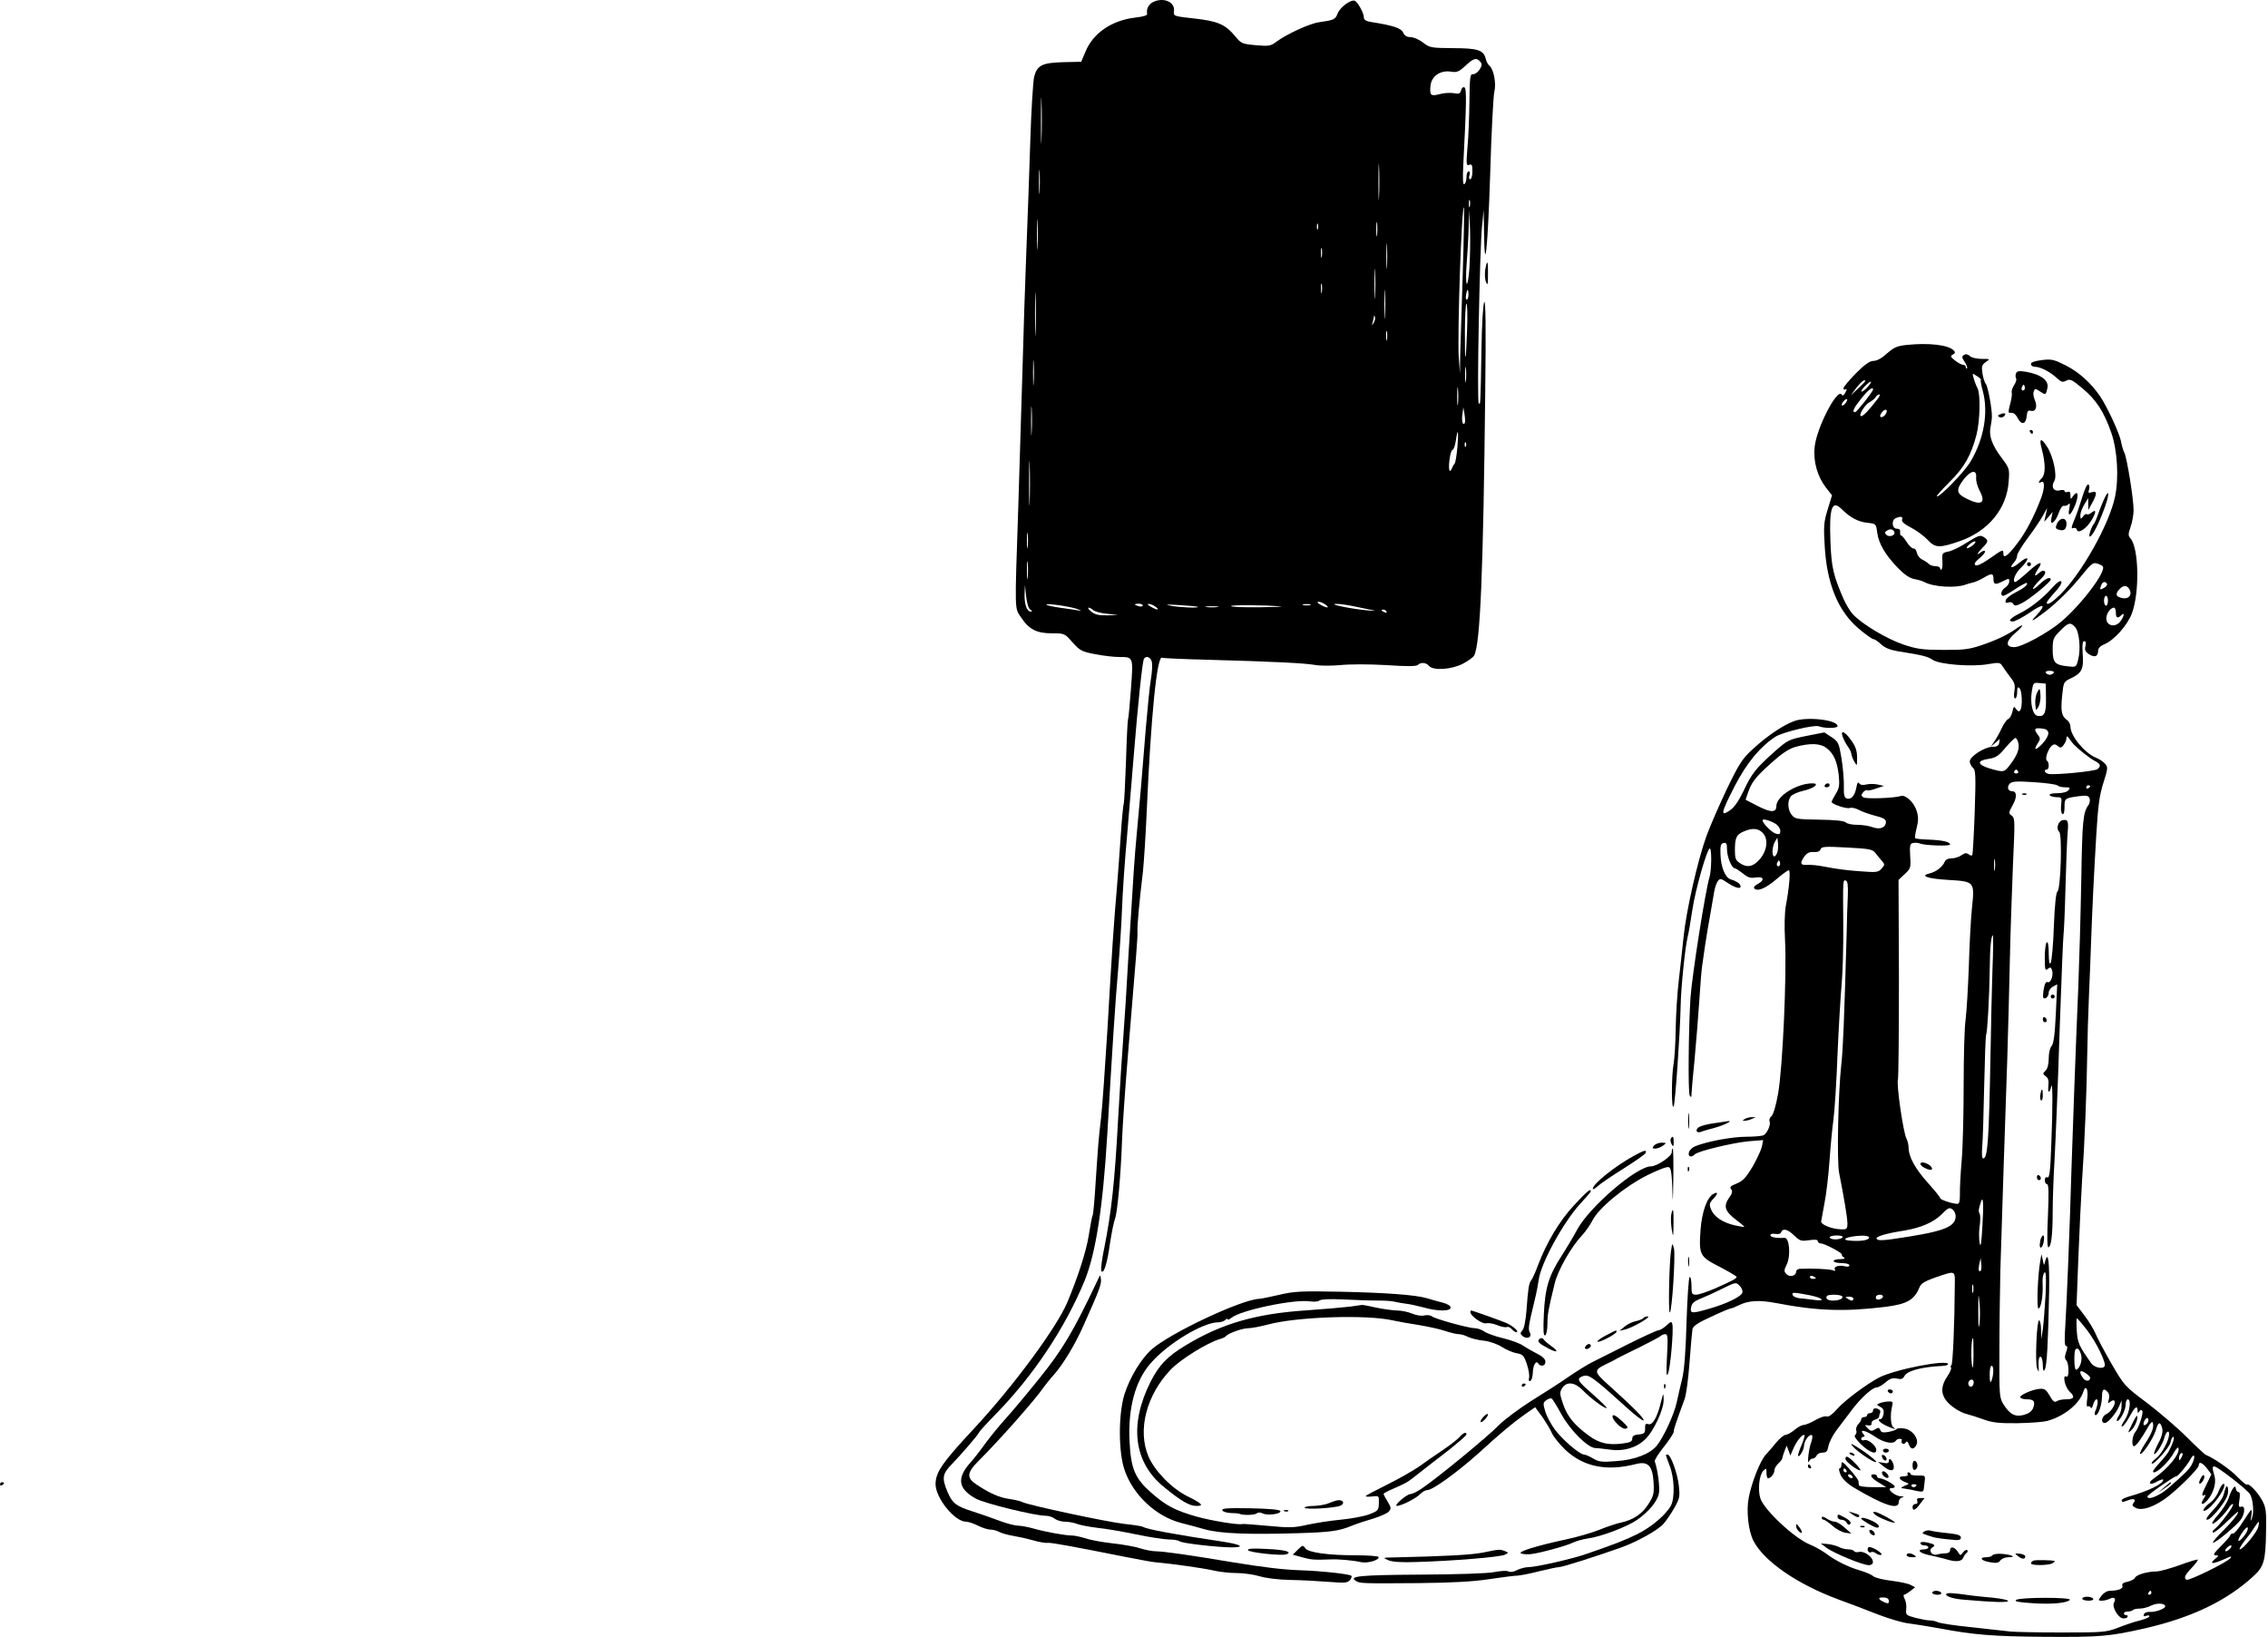 <svg width="1160" height="837" viewBox="0 0 1160 837" fill="none" xmlns="http://www.w3.org/2000/svg">
<path d="M589.847 0.998C587.525 2.108 586.213 4.632 586.718 6.954C586.919 7.863 585.102 8.468 580.762 8.973C568.648 10.386 559.158 16.847 555.221 26.336L553.001 31.586L543.915 31.788C533.114 32.09 530.59 33.302 528.975 39.056C528.369 41.277 527.46 56.217 526.956 72.167C526.451 88.117 525.542 113.455 524.937 128.497C524.331 143.437 523.422 171.4 522.918 190.581C522.312 209.761 521.403 240.853 520.798 259.731C518.981 313.84 518.88 310.71 522.211 315.657C526.249 321.815 530.186 323.834 537.959 323.834C544.42 323.834 544.521 323.834 548.559 328.477C552.395 332.717 553.303 333.222 560.269 334.534C564.408 335.342 569.859 335.948 572.383 335.948C579.752 335.948 579.651 335.746 578.44 352.2C577.834 360.175 577.228 367.242 576.925 367.948C576.724 368.655 576.219 378.144 575.916 389.148C575.512 400.151 575.007 409.842 574.806 410.65C574.503 411.458 573.796 418.524 573.291 426.297C572.787 434.07 571.878 445.881 571.373 452.544C569.758 470.715 568.648 487.27 566.427 526.237C565.215 545.619 563.802 565.91 563.196 571.159C561.783 583.172 561.682 585.292 560.37 604.674C559.865 613.457 559.158 620.927 558.856 621.432C558.553 621.937 557.644 626.58 556.837 631.83C555.524 640.007 551.284 653.13 545.833 666.052C540.281 679.074 518.173 708.955 498.286 730.356C481.73 748.123 478.601 752.767 478.5 758.824C478.5 765.991 488.292 778.105 494.147 778.105C495.359 778.105 497.983 779.014 500.204 780.124C502.425 781.235 505.252 782.143 506.564 782.143C507.876 782.143 509.895 782.648 511.107 783.355C512.318 783.96 515.346 784.869 517.87 785.273C520.394 785.676 525.038 786.686 528.268 787.594C531.397 788.503 534.83 789.109 535.839 788.907C537.555 788.705 549.669 790.926 574.907 795.973C582.175 797.386 589.14 798.699 590.554 798.8C599.639 799.607 615.185 801.828 620.132 802.939C623.362 803.746 628.914 804.352 632.347 804.352C635.779 804.352 641.129 805.059 644.158 805.967C647.287 806.977 654.051 807.784 660.209 807.885C666.064 807.986 674.947 808.491 679.894 808.895C687.768 809.5 689.181 809.399 690.392 807.986C691.2 807.078 691.503 806.068 691.2 805.765C690.392 804.857 675.25 803.242 665.256 802.939C656.171 802.636 646.379 801.424 630.832 798.901C608.624 795.166 594.894 793.248 591.462 793.248C589.443 793.248 585.91 792.541 583.588 791.834C581.367 791.027 574.907 789.815 569.354 789.21C563.802 788.604 557.341 787.392 555.12 786.585C552.799 785.878 549.77 785.172 548.357 785.172C544.925 785.172 534.729 783.355 528.369 781.537C525.542 780.73 522.009 780.124 520.596 780.124C519.183 780.124 514.842 779.014 511.107 777.6C507.371 776.187 501.315 774.067 497.781 772.957C488.898 770.13 487.182 768.717 484.658 762.963C481.629 755.795 481.932 753.675 486.879 748.628C492.128 743.177 500.709 733.183 500.709 732.476C500.709 732.173 504.545 727.933 509.29 723.088C528.571 703.403 544.723 679.074 554.717 654.947C560.471 640.814 564.105 617.192 566.326 580.245C568.85 536.736 570.465 511.7 571.878 495.952C572.686 486.463 573.594 472.229 573.897 464.153C574.2 456.077 575.31 439.723 576.421 427.811C577.43 415.899 579.045 396.82 579.954 385.413C581.973 360.377 584.295 338.067 585.102 336.856C586.213 335.039 588.535 336.049 589.14 338.471C589.443 339.885 589.241 343.822 588.636 347.355C588.03 350.787 586.919 362.194 586.011 372.794C584.194 395.71 582.881 411.155 581.367 426.802C580.156 440.228 580.055 441.54 577.329 485.857C576.32 504.129 575.007 524.42 574.503 530.78C573.998 537.139 572.787 555.815 571.878 572.169C570.162 604.271 568.446 619.716 564.913 637.483C563.6 643.641 562.894 649.294 563.297 649.9C564.509 651.818 566.326 645.963 567.739 635.666C568.547 630.416 569.657 624.864 570.263 623.249C571.575 620.019 573.291 600.233 573.897 582.768C574.099 576.61 575.411 557.531 576.825 540.37C581.569 483.232 581.872 479.8 581.771 476.267C581.67 472.633 582.68 461.326 584.598 445.477C585.102 440.43 586.011 426.6 586.516 414.688C588.636 366.434 591.765 334.736 594.39 336.351C594.794 336.553 605.292 337.058 617.81 337.361C650.921 338.269 667.174 339.077 672.423 339.986C674.947 340.49 680.903 340.49 685.446 340.086C690.191 339.582 700.487 339.582 708.967 340.086C719.365 340.793 724.412 340.793 725.22 339.986C726.734 338.471 729.46 338.774 730.873 340.49C732.993 343.014 742.179 342.408 748.034 339.481C750.76 338.067 753.486 336.149 753.99 335.14C757.12 329.285 758.634 292.539 759.644 200.171C760.047 167.16 759.845 153.229 759.139 154.441C758.533 155.45 757.927 165.444 757.726 178.164C757.221 208.045 757.221 207.237 756.312 206.127C755.303 205.016 756.817 126.983 758.028 115.373L758.836 107.298L759.038 118.907C759.341 142.226 760.956 126.983 762.167 89.127C762.773 68.028 763.782 49.05 764.287 46.93C765.398 42.791 763.984 35.321 761.764 33.605C761.057 32.999 760.148 31.384 759.845 29.869C758.735 25.63 755.808 24.62 742.987 24.62C731.883 24.519 731.176 24.418 727.744 21.693C725.725 20.178 722.898 18.967 721.384 18.967C719.567 18.967 718.355 18.26 717.649 16.645C716.538 14.323 712.5 13.011 700.891 11.194C698.569 10.79 697.56 10.084 697.56 8.872C697.56 6.651 694.43 0.998 692.916 0.392C690.897 -0.415 685.244 3.825 684.134 6.954C682.922 9.982 682.316 10.285 674.543 11.396C669.9 12.002 657.786 17.554 652.637 21.491C649.912 23.51 648.902 23.712 642.24 23.106C635.375 22.5 634.769 22.197 631.943 18.765C626.794 12.506 622.958 10.79 610.945 9.478C600.144 8.266 600.144 8.266 600.447 5.642C601.052 0.998 595.096 -1.526 589.847 0.998ZM757.12 31.586C758.129 32.797 758.028 33.605 756.716 35.624C755.808 37.037 754.293 38.046 753.385 37.945C751.971 37.643 751.669 39.359 751.568 51.776C751.467 59.549 751.063 70.148 750.558 75.398C749.852 83.978 749.952 84.887 751.467 84.281C752.779 83.776 753.082 84.382 753.082 87.612C753.082 89.833 752.577 91.65 751.971 91.65C751.366 91.65 751.164 90.742 751.568 89.631C751.971 88.521 751.77 87.612 751.164 87.612C750.558 87.612 750.053 88.925 750.053 90.54C750.053 92.256 749.549 93.871 748.943 94.174C748.236 94.679 748.034 91.549 748.438 83.877C750.053 52.785 750.154 45.416 749.044 44.709C748.337 44.305 747.631 44.911 747.328 46.122C746.823 47.939 746.217 48.141 743.492 47.637C741.675 47.334 738.444 47.536 736.324 48.141C731.782 49.353 731.075 48.747 731.681 43.599C732.286 38.854 736.728 35.825 742.078 36.633C745.107 37.138 746.116 36.734 749.448 33.706C753.587 29.769 755.202 29.264 757.12 31.586ZM532.71 71.158C532.609 76.609 532.407 72.369 532.407 61.87C532.407 51.271 532.609 46.829 532.71 51.977C532.912 57.126 532.912 65.707 532.71 71.158ZM705.333 100.433C705.232 104.774 705.03 101.443 705.03 93.165C705.03 84.786 705.232 81.253 705.333 85.291C705.535 89.329 705.535 96.092 705.333 100.433ZM531.7 97.909C531.498 100.837 531.397 98.717 531.397 93.165C531.397 87.612 531.498 85.19 531.7 87.814C531.902 90.439 531.902 94.982 531.7 97.909ZM751.77 105.48C751.467 106.49 751.265 105.884 751.265 104.269C751.265 102.553 751.467 101.846 751.77 102.452C751.971 103.159 751.971 104.572 751.77 105.48ZM748.135 140.207C747.53 158.681 746.924 177.659 746.823 182.404L746.722 191.085L746.116 182.808C745.309 171.501 747.53 104.976 748.741 106.086C748.943 106.389 748.741 121.733 748.135 140.207ZM530.691 126.175C530.489 129.708 530.388 126.882 530.388 119.916C530.388 112.951 530.489 110.124 530.691 113.556C530.893 117.09 530.893 122.743 530.691 126.175ZM751.568 136.977C751.164 142.226 750.558 145.86 750.154 145.053C749.751 144.245 749.751 139.5 750.154 134.554C750.558 129.506 751.063 121.33 751.164 116.383L751.467 107.298L751.87 117.392C752.072 122.945 751.87 131.727 751.568 136.977ZM704.323 120.118C704.122 121.935 703.92 120.724 703.92 117.392C703.92 114.061 704.122 112.547 704.323 114.061C704.525 115.575 704.525 118.301 704.323 120.118ZM674.039 117.09C673.736 117.796 673.534 117.292 673.534 115.878C673.534 114.465 673.736 113.96 674.039 114.566C674.241 115.273 674.241 116.484 674.039 117.09ZM709.371 136.27C709.169 139.198 709.068 136.876 709.068 131.021C709.068 125.166 709.169 122.844 709.371 125.67C709.573 128.598 709.573 133.443 709.371 136.27ZM676.058 131.223C675.856 132.535 675.654 131.727 675.654 129.506C675.553 127.286 675.755 126.276 676.058 127.185C676.26 128.194 676.26 130.011 676.058 131.223ZM703.314 151.412C703.112 154.946 703.011 152.119 703.011 145.154C703.011 138.188 703.112 135.361 703.314 138.794C703.516 142.327 703.516 147.98 703.314 151.412ZM529.681 169.583C529.58 174.732 529.378 170.795 529.378 160.801C529.378 150.807 529.58 146.567 529.681 151.412C529.883 156.258 529.883 164.435 529.681 169.583ZM676.058 149.393C675.856 150.706 675.654 149.898 675.654 147.677C675.553 145.456 675.755 144.447 676.058 145.355C676.26 146.365 676.26 148.182 676.058 149.393ZM708.361 161.507C708.159 165.041 708.059 162.416 708.059 155.753C708.059 149.091 708.159 146.264 708.361 149.393C708.563 152.624 708.563 158.075 708.361 161.507ZM751.063 150.706C751.063 152.119 750.659 153.229 750.154 153.229C749.751 153.229 749.549 152.119 749.852 150.706C750.053 149.292 750.457 148.182 750.659 148.182C750.861 148.182 751.063 149.292 751.063 150.706ZM750.356 168.574C749.751 186.745 749.145 187.249 749.246 169.583C749.246 161.709 749.65 155.248 750.053 155.248C750.457 155.248 750.659 161.305 750.356 168.574ZM702.607 165.041C701.497 166.757 701.497 166.757 702.002 165.041C702.304 164.031 702.607 162.618 702.708 162.012C702.708 161.103 702.91 161.103 703.213 162.012C703.516 162.719 703.213 164.031 702.607 165.041ZM709.371 173.621C709.169 174.934 708.967 174.126 708.967 171.905C708.866 169.684 709.068 168.675 709.371 169.583C709.573 170.593 709.573 172.41 709.371 173.621ZM528.672 195.83C528.47 198.758 528.369 196.436 528.369 190.581C528.369 184.726 528.47 182.404 528.672 185.23C528.874 188.158 528.874 193.003 528.672 195.83ZM749.751 194.821C749.549 196.638 749.347 195.224 749.347 191.59C749.347 187.956 749.549 186.543 749.751 188.259C749.952 190.076 749.952 193.104 749.751 194.821ZM745.713 206.43C745.511 208.55 745.309 206.833 745.309 202.695C745.309 198.556 745.511 196.84 745.713 198.859C745.914 200.978 745.914 204.411 745.713 206.43ZM527.662 221.067C527.46 224.601 527.359 221.976 527.359 215.313C527.359 208.651 527.46 205.824 527.662 208.953C527.864 212.184 527.864 217.635 527.662 221.067ZM749.246 216.121C748.337 218.039 747.429 215.515 747.933 212.083L748.438 208.247L749.044 211.78C749.347 213.698 749.448 215.616 749.246 216.121ZM745.41 228.639C745.006 232.979 744.4 236.714 743.996 237.017C743.694 237.32 742.987 238.431 742.583 239.541C741.271 242.67 740.665 239.642 741.473 234.393C741.776 231.97 742.482 229.951 742.987 229.951C743.492 229.951 744.198 227.932 744.602 225.408C745.612 218.14 746.116 220.159 745.41 228.639ZM749.751 228.134C749.448 228.941 749.145 228.639 749.145 227.528C749.044 226.418 749.347 225.812 749.65 226.216C749.952 226.519 750.053 227.427 749.751 228.134ZM526.653 256.4C526.552 261.548 526.35 257.409 526.35 247.112C526.35 236.815 526.552 232.677 526.653 237.724C526.855 242.872 526.855 251.352 526.653 256.4ZM525.643 279.618C525.441 281.435 525.239 280.022 525.239 276.388C525.239 272.753 525.441 271.34 525.643 273.056C525.845 274.873 525.845 277.902 525.643 279.618ZM525.643 295.265C525.441 297.385 525.239 295.669 525.239 291.53C525.239 287.391 525.441 285.675 525.643 287.694C525.845 289.814 525.845 293.246 525.643 295.265ZM526.956 311.72C527.965 312.325 528.066 312.729 527.258 312.729C525.239 312.729 523.927 309.095 524.028 303.947L524.23 299.101L524.836 304.956C525.239 308.489 526.047 311.215 526.956 311.72ZM677.976 309.196C680.398 311.013 678.682 311.114 675.351 309.196C673.736 308.287 673.433 307.783 674.442 307.682C675.25 307.682 676.865 308.388 677.976 309.196ZM550.679 311.316C552.9 312.124 553.505 312.527 552.092 312.224C550.578 311.922 546.338 311.316 542.603 310.811C538.868 310.306 535.536 309.6 535.233 309.196C534.224 308.287 546.338 309.903 550.679 311.316ZM584.497 309.6C584.497 310.105 583.588 310.306 582.478 310.004C581.367 309.701 580.459 309.297 580.459 309.095C580.459 308.893 581.367 308.691 582.478 308.691C583.588 308.691 584.497 309.095 584.497 309.6ZM590.957 310.206C593.481 312.124 591.866 312.124 588.535 310.206C587.121 309.398 586.617 308.792 587.525 308.792C588.333 308.792 589.948 309.398 590.957 310.206ZM612.662 310.306C613.469 311.013 603.172 310.609 598.63 309.701C595.399 309.095 596.812 308.994 603.172 309.398C608.22 309.701 612.46 310.105 612.662 310.306ZM655.161 310.105C657.079 310.206 652.234 310.407 644.36 310.508C636.486 310.609 629.823 310.407 629.621 309.903C629.116 309.297 646.883 309.297 655.161 310.105ZM670.102 309.398C669.092 309.6 667.477 309.6 666.568 309.398C665.559 309.095 666.366 308.893 668.285 308.893C670.203 308.893 671.01 309.095 670.102 309.398ZM693.32 310.206C697.055 311.013 701.194 311.821 702.607 312.124C704.021 312.426 702.607 312.426 699.579 312.124C691.402 311.417 679.086 308.893 683.225 308.792C685.042 308.691 689.585 309.398 693.32 310.206ZM622.655 310.407C621.04 310.609 618.618 310.609 617.103 310.407C615.488 310.206 616.8 310.004 619.829 310.004C622.857 310.004 624.17 310.206 622.655 310.407ZM559.057 311.922C559.764 312.628 562.994 313.537 566.124 313.84L571.878 314.445L566.225 314.647C561.884 314.748 559.966 314.243 558.149 312.729C556.837 311.72 556.231 310.811 556.837 310.71C557.341 310.71 558.452 311.316 559.057 311.922ZM709.169 312.729C709.472 313.335 709.068 313.436 708.26 313.133C706.443 312.426 706.14 311.72 707.554 311.72C708.159 311.72 708.866 312.124 709.169 312.729Z" fill="black"/>
<path d="M759.643 137.886C759.34 140.006 759.441 142.833 760.047 144.145C760.854 146.265 761.056 145.558 761.056 140.309C761.157 133.243 760.652 132.233 759.643 137.886Z" fill="black"/>
<path d="M975.573 176.347C970.324 176.852 968.81 177.558 965.176 180.688C962.551 183.111 960.027 184.524 958.311 184.524C956.393 184.524 953.869 186.24 949.226 190.884C945.793 194.417 942.866 197.849 942.866 198.556C942.866 199.262 943.371 199.464 943.976 199.061C944.683 198.657 944.683 199.162 943.875 200.676C943.068 202.19 942.361 202.594 941.957 201.786C939.737 198.253 929.137 218.746 928.127 228.538C927.32 236.008 929.541 243.68 933.982 249.434L937.011 253.27L934.79 260.539C932.771 266.999 932.67 269.119 933.276 279.315C934.386 298.597 940.14 312.528 950.639 321.411C954.172 324.44 957.605 326.862 958.311 326.862C958.917 326.862 960.633 328.074 962.147 329.487C963.964 331.203 966.589 332.314 970.728 333.02C983.548 335.039 985.87 335.645 988.596 337.462C992.23 339.784 1008.58 341.096 1016.96 339.582C1022.31 338.673 1023.02 338.774 1024.03 340.39C1024.63 341.399 1026.45 343.923 1027.97 345.942C1030.39 348.97 1030.79 350.182 1030.29 353.311C1029.88 355.633 1030.09 357.147 1030.69 357.147C1031.2 357.147 1031.7 355.734 1031.7 353.917C1031.7 351.494 1032 350.989 1032.91 351.898C1034.22 353.21 1034.53 361.185 1033.32 363.103C1032.71 364.012 1032.21 363.911 1031.2 362.598C1030.09 360.983 1029.88 361.084 1029.28 363.911C1028.87 365.627 1027.97 367.343 1027.16 367.646C1026.45 367.848 1024.84 370.069 1023.73 372.491C1022.62 374.914 1020.9 377.943 1019.89 379.356L1018.17 381.88L1020.5 379.861L1022.82 377.842L1022.51 379.861C1022.21 381.375 1021.3 381.88 1018.98 381.88C1014.94 381.981 1007.47 386.826 1007.47 389.35C1007.47 390.359 1008.18 391.773 1009.09 392.58C1010.5 393.691 1010.6 396.416 1010 415.092C1009.59 426.802 1008.99 436.796 1008.79 437.2C1008.48 437.604 1007.68 437.503 1006.97 436.897C1005.86 435.988 1004.95 436.089 1003.23 437.301C1002.02 438.209 999.7 438.916 998.085 438.916C996.369 438.916 995.057 439.623 994.653 440.632C993.643 443.156 990.312 445.781 986.981 446.588C981.63 447.799 985.87 449.314 996.268 449.919C1010 450.727 1010 450.727 1008.58 464.355C1007.98 470.21 1007.27 483.838 1006.97 494.539C1006.56 505.341 1005.86 517.253 1005.35 521.19C1004.75 525.026 1004.34 540.067 1004.34 554.503C1004.34 568.939 1003.94 586.403 1003.33 593.368C1002.73 600.334 1002.33 608.107 1002.43 610.732C1002.43 614.063 1002.12 615.577 1001.21 615.577C998.691 615.577 992.331 613.457 992.331 612.65C992.331 612.145 989.504 608.713 986.173 604.977C979.611 597.709 976.28 591.652 976.179 587.008C976.179 585.393 975.674 583.273 975.069 582.163C973.454 579.033 969.92 554.907 970.728 551.979C971.031 550.566 971.233 527.045 971.233 499.687L971.031 449.919L974.261 446.891C977.189 444.165 977.391 443.661 976.987 437.705C976.684 432.253 976.886 431.345 978.501 431.042C979.511 430.84 981.126 430.941 982.034 431.345C984.659 432.354 997.379 432.758 997.379 431.85C997.379 430.436 993.542 429.629 986.577 429.326C983.044 429.225 979.914 428.922 979.611 428.619C979.309 428.316 979.611 425.894 980.318 423.269C981.227 419.736 981.227 417.616 980.318 414.688C979.006 410.347 974.766 406.309 972.242 407.016C968.709 408.126 954.374 408.631 953.062 407.723C951.85 406.915 951.85 406.511 952.86 405.199C953.567 404.29 954.576 403.786 954.98 404.088C955.384 404.391 957.504 403.988 959.624 403.18L963.561 401.868L960.431 401.161C958.715 400.757 955.989 400.757 954.475 401.161C952.658 401.565 951.447 401.363 950.942 400.555C950.336 399.647 949.831 400.353 949.428 402.877C948.62 407.016 946.702 409.136 944.38 408.227C943.27 407.824 942.967 406.208 943.068 401.868C943.169 398.637 942.563 392.277 941.856 387.735C940.544 379.861 940.241 379.255 936.809 376.933L933.074 374.51L923.787 376.327C914.802 378.145 914.297 378.447 907.534 384.403C898.044 392.883 895.925 395.508 891.685 404.593C889.06 409.944 886.94 412.972 884.618 414.486C879.773 417.717 880.176 415.799 887.344 401.767C893.401 390.157 900.164 381.88 908.038 376.731C911.673 374.409 927.925 370.472 930.247 371.381C933.175 372.491 939.837 372.491 939.837 371.28C939.837 368.151 924.493 366.333 917.831 368.655C912.076 370.674 903.496 376.529 896.328 383.192C891.281 387.735 889.464 390.561 883.407 403.079C879.571 411.155 874.725 422.158 872.706 427.711C868.264 440.127 862.409 465.869 861.097 478.993C860.491 484.444 859.482 494.337 858.674 501C857.867 507.662 857.16 518.969 857.059 526.237C856.958 533.404 856.453 541.581 855.949 544.307C854.838 550.566 854.838 568.434 856.05 565.607C856.857 563.588 859.28 528.559 859.583 514.628C859.684 505.542 861.905 484.242 863.116 479.296C863.621 477.378 864.731 471.119 865.539 465.466C867.053 455.068 873.11 433.868 874.523 433.868C875.533 433.868 875.432 445.074 874.321 448.607C872.302 455.068 865.438 498.577 864.63 510.085C863.621 525.329 863.318 558.743 864.226 560.156C864.933 561.266 865.135 561.165 865.135 559.55C865.135 558.44 865.842 550.263 866.75 541.379C867.558 532.496 868.668 518.868 869.173 511.095C869.678 503.322 870.283 495.548 870.586 493.933C870.788 492.217 871.495 487.473 872.101 483.334C872.706 479.195 873.918 472.128 874.725 467.686C875.533 463.245 876.441 457.995 876.744 455.976C877.047 454.058 877.855 451.636 878.561 450.626C879.773 449.011 880.076 449.112 883.609 451.434C887.647 454.159 890.776 454.866 890.17 452.847C889.767 451.636 888.051 450.525 885.123 449.617C882.397 448.809 880.176 443.358 879.975 437.099C879.773 432.455 880.076 431.345 881.59 431.042C883.003 430.739 883.306 431.446 883.306 434.373C883.306 438.108 885.729 443.963 887.243 443.963C887.748 443.963 889.565 445.175 891.382 446.588C893.906 448.708 895.218 449.112 897.944 448.708C902.183 448.001 902.789 450.02 898.953 452.039C897.338 452.948 896.732 453.755 897.338 454.361C898.953 455.976 903.092 454.26 908.644 449.516C911.572 446.992 914.398 444.973 914.903 444.973C915.912 444.973 915.105 454.26 913.389 463.144C912.783 466.576 912.581 473.441 912.985 480.81C913.894 498.577 911.774 546.124 909.452 559.046C908.341 565.506 906.928 570.049 906.019 570.756C905.212 571.361 904.707 572.573 905.111 573.481C905.717 575.096 904 579.235 902.082 580.447C901.477 580.851 897.439 581.254 893.199 581.254C886.032 581.254 873.413 583.576 867.053 586.1C865.539 586.706 864.126 588.119 863.823 589.229C863.217 591.551 865.034 592.056 866.851 590.239C868.466 588.624 885.931 584.384 894.309 583.576L901.78 582.971L901.174 586.201C900.77 588.018 898.65 592.561 896.429 596.498C892.997 602.151 891.483 603.867 888.252 605.179C885.123 606.391 884.517 606.996 885.426 608.107C886.233 609.116 886.032 610.227 884.315 612.549C881.388 616.688 882.195 619.413 887.849 623.653C890.271 625.47 892.29 627.186 892.088 627.287C891.988 627.489 889.767 627.085 887.344 626.581C881.186 625.167 876.744 622.24 875.23 618.606C874.12 615.88 874.22 615.274 876.138 613.154C878.763 610.429 878.864 609.116 876.441 610.429C873.11 612.145 870.485 619.615 869.779 628.701C868.87 641.723 869.274 642.531 879.369 647.679C884.013 650.102 887.95 652.424 888.151 652.827C888.454 653.635 886.839 654.544 876.845 658.985C873.009 660.6 868.87 662.014 867.558 662.014C865.337 662.014 865.135 661.61 865.135 657.471C865.135 654.947 864.731 652.928 864.226 652.928C863.722 652.928 863.015 663.225 862.611 675.844C862.208 691.087 861.4 700.879 860.39 704.917C859.583 708.249 858.27 713.801 857.564 717.132C856.251 723.29 850.699 735.303 847.267 739.341C843.835 743.48 835.961 746.508 826.774 747.114C819.304 747.72 817.79 747.518 814.862 745.802C813.045 744.691 810.925 743.783 810.219 743.783C807.998 743.783 798.912 736.01 795.177 730.861C793.259 728.236 791.038 724.098 790.332 721.675C789.12 717.738 789.221 717.132 790.937 715.921C791.947 715.214 793.158 714.81 793.663 715.113C794.067 715.416 796.389 719.05 798.609 723.189C803.152 731.366 811.935 740.148 815.872 740.451C817.184 740.451 820.515 740.855 823.443 741.259C830.207 742.268 836.869 740.35 841.311 736.111C845.753 731.972 851.002 720.665 850.901 715.719C850.8 711.984 850.8 711.984 849.488 717.031C847.671 724.602 845.248 728.842 843.128 728.236C841.715 727.732 841.311 728.236 841.412 730.356C841.412 732.779 841.008 733.183 838.182 733.486C835.759 733.688 834.85 734.293 834.85 735.606C834.85 737.12 833.74 737.625 829.803 738.129C822.635 739.038 817.891 738.029 812.641 734.092C805.272 728.741 801.739 724.4 799.518 718.142C797.701 712.69 797.6 711.984 799.013 709.763C801.335 706.23 805.474 706.734 809.512 710.873C813.449 715.012 821.727 721.069 821.727 719.858C821.727 719.454 818.295 716.123 814.156 712.488C808.402 707.542 806.887 705.725 807.796 704.715C808.402 704.009 809.916 703.403 811.127 703.403C813.449 703.403 817.083 706.23 832.226 719.959C836.465 723.795 840.201 726.621 840.604 726.318C841.311 725.612 835.658 719.858 823.544 708.955C814.963 701.283 814.862 700.778 821.626 697.447C823.645 696.538 826.169 695.226 827.279 694.519C828.39 693.914 833.639 691.289 838.888 688.765C844.138 686.141 848.882 683.617 849.387 683.112C849.993 682.607 851.002 682.204 851.81 682.204C853.021 682.204 853.122 684.122 852.617 693.51C852.113 702.293 852.314 704.311 853.122 702.393C854.333 699.567 856.05 680.084 855.343 677.156C854.939 675.541 854.636 675.642 852.314 677.762C850.901 679.074 849.084 680.185 848.377 680.185C847.57 680.185 840.503 683.415 832.629 687.352C824.654 691.39 816.377 695.529 814.156 696.639C811.935 697.75 806.685 700.98 802.547 703.807C798.408 706.734 789.726 712.286 783.366 716.224C777.006 720.261 769.536 725.814 766.71 728.64C761.46 734.192 735.112 755.796 727.44 760.944C725.018 762.66 722.292 763.972 721.383 763.972C719.566 763.972 712.601 769.928 714.418 770.029C716.639 770.029 724.311 766.193 726.229 764.073C727.339 762.963 728.955 761.954 729.964 761.954C732.69 761.954 744.904 753.171 756.009 743.278C768.224 732.173 773.17 728.035 779.934 723.189L785.183 719.555L788.817 724.501C790.735 727.328 793.057 731.063 793.764 732.88C794.572 734.697 797.701 738.533 800.628 741.36C809.916 750.042 821.727 752.464 836.667 748.628C842.926 747.013 845.248 749.436 845.753 758.117C846.056 763.771 845.753 764.982 843.027 769.222C839.898 774.168 835.153 777.298 828.793 778.61C826.875 779.014 821.929 780.629 817.992 782.244C813.954 783.859 806.181 786.08 800.83 787.191C785.385 790.522 775.795 793.551 778.016 794.358C779.126 794.762 781.347 794.863 783.063 794.661C787.606 794.156 801.335 790.421 804.465 788.806C805.878 788.099 809.31 787.09 812.036 786.686C818.9 785.778 832.125 780.73 837.273 777.197C843.33 772.957 847.772 767.607 848.478 763.569C849.084 760.641 847.772 751.051 846.358 747.316C846.056 746.71 848.176 743.379 851.002 739.846C853.728 736.413 856.05 732.88 856.05 732.073C856.05 730.76 856.958 728.136 861.602 715.416C862.409 713.397 863.52 705.018 864.126 696.74C864.731 688.462 865.438 680.79 865.64 679.579C865.943 678.065 868.668 676.248 875.129 673.32C880.076 670.998 884.618 669.08 885.123 669.08C885.628 669.08 887.445 668.374 889.262 667.465C894.309 664.941 899.761 664.638 908.745 666.355C929.036 670.292 943.472 670.796 964.065 668.273C975.372 666.859 979.107 664.739 981.731 658.279C982.539 656.26 984.457 655.149 989.807 653.231C1000.51 649.597 999.902 649.395 999.801 657.471C999.7 676.954 998.792 697.548 998.085 698.053C997.681 698.255 997.58 698.86 997.883 699.365C998.186 699.87 997.278 701.889 995.864 704.009C991.725 710.167 992.836 715.113 999.297 719.757C1001.32 721.271 1004.44 722.785 1006.06 723.088C1007.68 723.492 1011.51 724.703 1014.54 725.814C1018.98 727.429 1022.41 727.833 1031.7 727.732C1038.06 727.631 1044.93 727.126 1046.94 726.621C1055.63 724.299 1063.6 717.839 1065.52 711.681C1066.73 707.744 1068.24 710.368 1067.54 715.214C1067.13 718.142 1067.24 719.555 1067.84 719.151C1068.45 718.848 1069.05 719.151 1069.36 719.757C1069.56 720.463 1070.16 719.858 1070.57 718.242C1070.97 716.728 1071.78 715.517 1072.28 715.517C1073.29 715.517 1072.99 718.545 1071.58 721.776C1071.17 722.785 1071.27 723.593 1071.88 723.593C1073.29 723.593 1075.11 718.041 1075.11 713.902C1075.11 710.268 1076.12 709.561 1078.14 711.984C1078.84 712.791 1079.05 714.305 1078.54 715.719C1077.94 717.738 1078.04 717.839 1079.45 716.728C1080.26 716.022 1081.27 715.82 1081.47 716.324C1082.38 717.738 1079.75 721.978 1077.33 723.088C1074.91 724.198 1074.3 727.631 1076.52 727.631C1078.24 727.631 1082.58 722.381 1084.09 718.545L1085.1 716.022V718.848C1085.2 720.362 1084.5 722.785 1083.59 724.098C1082.68 725.511 1082.38 726.621 1082.88 726.621C1084.3 726.621 1087.22 720.968 1087.22 718.142C1087.22 716.728 1087.73 715.517 1088.23 715.517C1090.25 715.517 1089.24 722.28 1086.72 726.117C1085.31 728.136 1084.7 729.65 1085.41 729.448C1086.11 729.246 1087.83 726.924 1089.24 724.299C1091.87 719.353 1093.28 718.343 1093.28 721.271C1093.28 722.684 1093.48 722.785 1094.19 721.675C1094.69 720.867 1095.3 720.766 1095.7 721.372C1096.41 722.482 1093.89 730.255 1091.97 732.476C1090.45 734.394 1090.05 739.947 1091.67 739.442C1092.78 739.038 1095.4 735.505 1098.73 729.549C1099.84 727.53 1100.85 726.621 1101.05 727.429C1101.86 729.549 1100.65 732.88 1097.22 738.029C1095.5 740.653 1094.29 743.076 1094.59 743.379C1095.5 744.287 1101.26 735.707 1102.57 731.467C1103.88 726.924 1104.89 726.621 1105.9 730.356C1106.3 732.173 1105.8 734.495 1103.88 738.029C1102.47 740.754 1101.46 743.278 1101.76 743.48C1102.47 744.186 1106.2 738.331 1106.91 735.404C1107.72 732.173 1109.43 730.76 1109.43 733.385C1109.33 736.615 1105.7 743.379 1102.87 745.6C1101.26 746.811 1100.25 748.023 1100.55 748.325C1101.46 749.335 1109.63 740.148 1110.14 737.524C1110.44 735.909 1111.05 734.697 1111.55 734.697C1112.46 734.697 1111.35 738.129 1109.33 741.966C1108.73 743.177 1106.4 746.004 1104.18 748.426C1101.36 751.455 1100.65 752.868 1101.66 752.868C1103.78 752.868 1109.94 746.71 1112.06 742.47C1113.07 740.754 1113.97 739.745 1114.18 740.451C1115.19 743.278 1109.03 750.849 1101.46 756.098C1098.02 758.521 1099.74 759.733 1103.38 757.512C1105.09 756.603 1106.4 756.199 1106.4 756.704C1106.4 758.723 1098.73 762.458 1089.04 765.184C1086.92 765.79 1085.2 766.597 1085.2 767.102C1085.2 768.212 1085.51 768.212 1088.54 767.102C1091.46 765.991 1092.78 766.698 1091.16 768.616C1090.35 769.626 1090.66 770.231 1092.57 771.14C1095.5 772.452 1100.85 770.837 1106.91 766.698C1112.66 762.761 1124.57 751.051 1124.57 749.335C1124.57 747.013 1126.59 747.922 1129.02 751.152L1131.04 753.878L1128.31 759.531C1126.19 763.771 1125.89 765.083 1127.1 764.679C1128.41 764.073 1128.41 764.275 1127 766.496C1125.08 769.424 1126.49 769.928 1128.92 767.203C1132.04 763.67 1133.66 758.42 1132.65 754.786C1131.44 750.546 1131.44 749.84 1132.55 749.84C1134.16 749.84 1149.71 761.954 1150.82 764.073C1152.44 766.9 1152.94 773.765 1151.73 776.389C1151.02 778.206 1150.92 778.004 1151.43 775.38C1151.73 773.563 1151.73 772.048 1151.43 772.048C1151.23 772.048 1149.31 774.774 1147.19 778.105C1145.17 781.437 1142.85 784.162 1142.14 784.162C1141.33 784.162 1140.73 784.566 1140.73 784.97C1140.73 785.475 1138.61 787.897 1135.98 790.522C1132.25 794.257 1131.64 795.267 1133.26 795.267C1134.97 795.368 1134.97 795.469 1132.75 797.286C1129.72 799.91 1131.84 799.809 1137.6 797.286C1141.03 795.671 1141.74 795.57 1140.73 796.781C1139.01 798.901 1119.43 808.491 1118.32 807.784C1116.8 806.876 1117.41 805.463 1121.04 801.627C1122.96 799.608 1124.37 797.69 1124.07 797.488C1123.87 797.286 1119.63 798.497 1114.78 800.314C1109.94 802.03 1104.59 803.545 1102.87 803.545C1098.23 803.545 1092.57 805.261 1091.97 806.775C1091.67 807.482 1089.95 808.39 1088.23 808.794C1086.01 809.198 1085.2 809.803 1085.51 810.813C1086.11 812.327 1083.59 813.337 1079.15 813.438C1077.63 813.438 1075.92 814.548 1074.81 815.961C1072.99 818.384 1073.09 818.485 1075.11 818.485C1076.32 818.485 1078.14 817.98 1079.15 817.476C1081.27 816.365 1082.48 817.375 1081.27 819.394C1079.95 821.514 1083.39 827.47 1086.01 827.571C1087.22 827.571 1088.23 827.167 1088.23 826.561C1088.23 826.056 1087.83 825.652 1087.32 825.854C1086.82 825.955 1086.42 825.552 1086.31 825.047C1086.31 824.441 1087.12 824.037 1088.13 824.037C1089.24 824.037 1090.45 823.734 1090.86 823.331C1091.26 822.826 1092.88 822.523 1094.49 822.523C1096.11 822.523 1098.73 821.816 1100.45 820.908C1103.38 819.495 1107.41 819.797 1107.41 821.413C1107.41 822.624 1102.26 824.441 1099.44 824.239C1098.13 824.138 1096.81 824.643 1096.51 825.451C1096.21 826.46 1096.51 826.662 1097.72 826.258C1098.63 825.854 1099.34 825.955 1099.34 826.46C1099.34 826.965 1097.22 827.873 1094.59 828.58C1091.87 829.186 1086.82 830.902 1083.29 832.315C1077.13 834.637 1075.72 834.738 1054.82 834.738C1042.81 834.738 1030.69 834.536 1027.97 834.233C1025.34 833.93 1016.36 832.921 1007.98 832.012C999.7 831.205 992.028 829.993 991.12 829.489C990.11 828.984 988.293 828.58 987.082 828.58C985.769 828.58 982.539 827.974 979.712 827.268C974.867 825.955 974.665 825.753 974.968 822.725C975.17 821.009 974.766 818.687 974.16 817.577C973.555 816.365 973.454 815.457 973.857 815.457C974.261 815.457 975.775 814.548 977.088 813.539L979.511 811.621L977.189 810.409C975.876 809.702 971.435 808.794 967.296 808.289C963.157 807.784 959.018 806.775 958.109 805.967C957.201 805.16 954.172 803.847 951.346 803.04C945.087 801.223 938.525 797.891 933.781 794.257C931.862 792.844 928.228 790.825 925.806 789.815C918.032 786.787 902.385 772.25 900.366 766.193C898.953 761.853 899.761 754.18 901.881 752.06C903.395 750.546 903.496 750.647 903.496 753.171C903.496 754.685 903.9 755.897 904.303 755.897C905.717 755.897 907.534 753.575 907.534 751.859C907.534 750.95 908.442 749.335 909.553 748.325C910.663 747.316 911.572 746.104 911.572 745.701C911.572 745.297 912.076 743.682 912.682 742.067L913.793 739.24L914.802 741.764L915.711 744.287L917.225 740.754C918.84 737.019 921.465 733.688 922.777 733.688C923.282 733.688 922.676 735.808 921.667 738.331C920.556 740.855 919.648 743.48 919.648 744.085C919.749 746.205 922.676 741.461 922.676 739.341C922.777 736.817 925.2 733.385 926.613 733.789C927.219 734.092 927.017 735.808 926.108 738.23C924.897 741.865 924.19 750.042 925.402 747.013C925.604 746.407 926.512 745.802 927.219 745.802C927.925 745.802 928.733 745.095 929.137 744.287C929.44 743.48 930.752 742.773 932.165 742.773C934.083 742.773 934.689 742.167 935.194 739.341C935.598 737.524 937.314 733.991 939.131 731.568C940.948 729.145 944.481 724.501 946.904 721.271C951.649 714.911 957.605 709.46 959.825 709.46C960.633 709.46 962.652 708.349 964.267 706.936C966.589 704.917 968.002 704.412 970.223 704.917C972.343 705.422 973.252 705.119 974.059 703.605C975.473 700.879 982.943 698.961 993.341 698.456C995.057 698.456 996.369 697.952 996.369 697.548C996.369 694.923 968.709 700.274 960.835 704.513C954.576 707.845 943.472 716.123 939.837 720.261C937.314 723.189 935.295 724.602 934.386 724.299C933.478 723.896 930.853 724.804 928.531 726.117C926.108 727.53 923.383 728.64 922.474 728.64C921.566 728.64 919.446 729.751 917.831 731.164C916.114 732.577 914.095 733.688 913.288 733.688C912.48 733.688 910.36 735.404 908.644 737.423C906.928 739.543 904.505 742.369 903.193 743.783C900.366 746.71 895.925 757.916 894.41 765.79C893.098 772.654 894.208 782.547 896.732 787.696C901.981 798.194 919.244 810.106 940.342 817.879C945.894 819.898 954.98 823.331 960.532 825.552C966.084 827.671 973.151 829.791 976.179 830.094C979.208 830.498 986.274 831.608 991.826 832.618C1009.39 835.949 1019.39 836.757 1045.33 836.959C1074.5 837.161 1078.74 836.757 1097.12 832.618C1121.14 827.066 1138.81 818.586 1152.54 805.967C1157.89 801.122 1158.8 798.093 1159 783.153C1159.2 773.058 1159 771.039 1157.18 767.506C1154.86 763.165 1150.22 758.218 1149.21 759.127C1148.9 759.43 1146.88 757.714 1144.56 755.392C1141.23 751.758 1132.45 745.6 1128.11 743.884C1127.6 743.682 1123.26 739.644 1118.52 734.899C1113.77 730.155 1104.69 722.381 1098.23 717.435C1086.62 708.753 1086.42 708.45 1079.85 697.144C1076.22 690.885 1072.59 683.92 1071.68 681.699C1070.77 679.579 1068.24 675.44 1066.02 672.512L1062.09 667.364L1063 643.237C1063.5 629.912 1064.41 612.044 1064.91 603.463C1066.23 584.586 1067.24 558.642 1067.54 539.36C1067.64 531.587 1068.04 517.757 1068.45 508.571C1068.85 499.385 1069.36 486.665 1069.56 480.305C1070.16 464.355 1070.87 448.809 1072.18 426.802C1073.09 411.761 1073.8 406.612 1075.82 400.252C1078.14 392.883 1078.24 392.277 1076.62 390.46C1075.72 389.451 1073.6 388.038 1071.98 387.432C1066.12 385.009 1058.96 376.226 1058.96 371.583C1058.96 370.371 1058.15 368.756 1057.04 368.05C1054.41 366.132 1053.91 363.608 1054.72 355.633C1055.42 348.768 1055.53 348.566 1059.16 346.85C1064.81 344.226 1065.82 342.005 1065.22 334.333C1064.91 329.588 1065.12 327.872 1066.02 327.872C1066.83 327.872 1067.03 328.679 1066.63 330.396C1066.12 332.314 1066.53 333.222 1068.45 334.534C1071.37 336.352 1073.09 335.746 1073.09 332.818C1073.09 331.506 1074.2 330.295 1076.42 329.386C1081.37 327.266 1088.03 319.796 1090.35 313.739C1094.39 303.139 1093.99 280.224 1089.65 275.277C1088.43 273.965 1088.43 273.056 1089.75 269.321C1090.55 266.999 1091.26 263.163 1091.26 260.842C1091.26 255.087 1087.83 233.888 1086.52 231.465C1085.91 230.355 1085.2 227.73 1084.8 225.61C1083.99 221.471 1077.73 207.944 1074.1 202.594C1069.46 195.83 1063.4 190.379 1056.74 186.947C1050.58 183.817 1049.37 183.514 1044.32 184.12C1040.58 184.625 1038.77 185.231 1038.77 186.139C1038.77 186.947 1039.68 187.552 1040.79 187.552C1043.61 187.552 1048.66 190.177 1051.99 193.306C1054.31 195.426 1055.02 195.628 1056.84 194.619C1058.76 193.609 1059.77 194.114 1065.32 198.758C1072.18 204.512 1076.12 210.569 1079.85 221.269C1082.98 230.254 1083.79 244.286 1081.77 253.977C1078.84 268.009 1064.81 292.943 1053.91 303.846C1049.47 308.187 1046.84 309.802 1046.84 308.086C1046.84 307.682 1048.66 305.36 1050.88 302.937C1053.3 300.414 1054.72 298.092 1054.31 297.385C1053.81 296.578 1052.09 297.789 1049.47 300.716C1044.52 306.168 1038.77 310.71 1033.01 313.638C1028.17 316.061 1026.65 317.777 1029.48 317.777C1030.59 317.777 1034.43 315.758 1038.16 313.234C1045.33 308.288 1046.84 308.893 1041.59 314.647C1037.96 318.383 1039.17 317.979 1045.33 313.335C1051.99 308.288 1058.86 301.524 1064.71 294.256C1069.25 288.603 1070.57 287.492 1072.38 288.098C1073.6 288.401 1075.01 289.107 1075.41 289.511C1077.73 291.631 1065.22 308.389 1054.62 317.575C1047.65 323.531 1034.12 330.9 1030.19 330.9C1025.54 330.9 1025.85 327.872 1030.79 323.632C1035.44 319.594 1035.44 318.383 1030.89 321.714C1026.55 324.742 1020.5 327.569 1012.92 330.093C1007.17 332.011 1003.94 332.415 993.845 332.314C983.448 332.314 980.52 331.91 973.555 329.588C965.176 326.761 952.557 319.291 947.711 314.143C946.197 312.528 944.077 308.893 942.866 306.168C937.718 294.256 936.708 290.218 936.203 276.892C935.497 259.327 937.011 255.289 942.159 260.539C946.399 264.678 950.336 266.798 954.98 267.302C959.523 267.807 959.523 267.807 960.128 272.35C960.936 278.104 964.166 283.555 970.526 290.218C973.958 293.751 976.583 295.568 979.006 296.073C980.924 296.376 983.246 297.082 984.154 297.587C989 300.212 1000.31 300.817 1005.45 298.899C1006.26 298.597 1007.88 298.092 1008.99 297.89C1010 297.688 1012.42 296.678 1014.34 295.568C1018.68 292.943 1019.59 293.044 1019.59 296.073C1019.59 299 1020.6 299.202 1024.63 297.082C1027.46 295.669 1027.66 295.669 1027.66 297.284C1027.66 298.294 1026.75 299.707 1025.64 300.414C1023.52 301.726 1022.82 304.653 1024.63 304.653C1025.24 304.653 1028.07 303.038 1030.89 301.12C1033.82 299.202 1036.34 297.89 1036.65 298.092C1037.46 298.899 1035.13 300.817 1030.49 303.139C1028.07 304.351 1026.05 306.067 1025.85 306.975C1025.54 308.187 1025.95 308.49 1027.16 308.086C1028.17 307.682 1029.28 307.985 1029.68 308.792C1030.39 309.903 1031.1 309.903 1033.92 308.49C1037.66 306.773 1048.86 297.587 1048.86 296.376C1048.86 294.66 1046.24 295.77 1043.11 298.798C1041.29 300.616 1039.78 301.524 1039.78 301.019C1039.78 300.414 1041.39 298.496 1043.31 296.578C1045.63 294.357 1046.54 292.842 1045.83 292.136C1045.23 291.53 1044.12 291.833 1042.81 293.044C1040.38 295.265 1040.18 294.357 1042.4 290.924C1045.43 286.483 1043.01 287.088 1037.25 292.439C1034.12 295.265 1031.2 297.587 1030.79 297.587C1028.98 297.587 1030.59 293.246 1033.52 290.42C1038.57 285.473 1037.76 283.555 1032.51 287.997C1029.08 290.823 1027.36 290.622 1029.99 287.694C1030.99 286.685 1031.7 285.069 1031.7 284.06C1031.7 283.151 1034.12 279.113 1037.15 275.075C1040.18 271.037 1043.61 265.99 1044.82 263.769L1047.05 259.731L1046.34 263.264L1045.53 266.798L1047.75 264.274L1049.87 261.75L1049.27 264.678C1048.16 269.22 1051.08 267.504 1052.9 262.457C1053.71 260.034 1054.92 258.419 1055.53 258.621C1056.13 258.823 1057.24 258.52 1057.85 257.914C1058.76 257.005 1058.86 257.611 1058.35 260.135C1057.34 264.98 1059.36 263.466 1061.58 257.712C1063.4 252.766 1062.69 250.444 1060.37 253.573C1058.96 255.491 1058.96 255.491 1058.96 253.27C1058.96 251.655 1058.55 251.15 1057.44 251.554C1056.64 251.857 1055.93 251.655 1055.93 251.049C1055.93 250.545 1054.82 250.343 1053.41 250.747C1050.38 251.453 1048.86 248.929 1050.68 246.002C1052.29 243.478 1050.28 233.686 1047.15 228.639C1043.82 223.389 1042.7 223.995 1044.42 230.153C1046.24 237.118 1046.24 242.57 1044.32 244.488C1042.6 246.204 1042.3 247.516 1043.82 246.608C1045.83 245.295 1045.94 249.232 1044.02 254.482C1040.28 264.476 1035.84 272.754 1031.2 278.609C1026.65 284.464 1024.63 285.776 1024.63 282.949C1024.63 280.829 1024.23 280.93 1017.67 285.574C1013.93 288.199 1011.21 289.511 1010.4 289.006C1009.49 288.401 1010.1 287.391 1012.52 285.372C1014.44 283.757 1015.65 282.142 1015.25 281.839C1014.84 281.435 1013.93 281.738 1013.03 282.445C1010.6 284.464 1011.31 282.747 1014.04 280.022C1017.06 276.993 1017.16 276.186 1014.54 274.571C1012.72 273.46 1011.71 273.864 1006.06 277.397C1002.63 279.618 998.287 281.738 996.47 282.041C993.441 282.647 993.24 282.949 993.441 286.584C993.643 288.703 993.441 290.722 993.038 291.126C992.634 291.53 992.331 291.328 992.331 290.722C992.331 290.016 991.322 289.511 990.009 289.511C988.697 289.511 987.183 289.006 986.577 288.401C985.971 287.795 984.356 286.685 983.044 286.079C981.832 285.473 980.621 283.858 980.419 282.647C980.217 281.435 979.41 280.426 978.602 280.426C977.794 280.426 976.28 278.911 975.17 277.094C974.059 275.378 972.848 273.864 972.444 273.864C971.939 273.864 971.737 273.056 971.838 272.047C972.04 270.936 971.435 270.331 970.122 270.331C967.598 270.331 967.296 265.788 969.718 264.879C972.343 263.87 973.353 264.173 972.848 265.687C972.444 266.697 973.958 268.009 977.492 269.826C980.419 271.34 984.154 274.167 985.87 275.984C989.807 280.224 991.826 280.325 1002.12 276.791C1016.86 271.744 1026.45 260.135 1027.36 246.204C1027.87 239.743 1027.76 239.44 1023.73 234.09C1018.88 227.629 1017.16 222.885 1018.07 218.544C1018.38 216.727 1018.78 214.405 1018.78 213.294C1018.98 209.66 1016.76 197.546 1015.65 196.234C1015.04 195.628 1014.34 193.206 1013.93 190.884C1013.43 187.35 1013.63 186.543 1015.65 185.13C1017.97 183.514 1017.97 183.514 1013.63 183.514C1011.11 183.514 1008.38 182.909 1007.57 182.101C1006.46 181.092 1005.35 180.89 1004.55 181.495C1003.33 182.202 1003.33 182.808 1004.85 185.029C1005.86 186.543 1006.36 187.956 1006.06 188.36C1005.76 188.663 1005.45 188.36 1005.45 187.754C1005.45 187.048 1004.85 186.543 1004.04 186.543C1003.33 186.543 1001.42 185.533 999.902 184.322C997.58 182.505 997.379 182.101 998.792 181.294C1000.1 180.587 1000.21 180.082 999.095 179.073C996.47 176.347 986.274 175.237 975.573 176.347ZM1013.13 194.316C1012.92 194.518 1013.33 197.143 1014.14 199.969C1017.06 210.872 1014.74 224.399 1007.98 235.806C1004.85 241.257 991.624 254.785 990.615 253.775C990.312 253.573 993.341 250.242 997.177 246.406C1004.65 239.036 1008.18 232.778 1010.91 222.279C1012.72 215.112 1013.03 201.483 1011.41 198.455C1010.8 197.344 1009.9 195.023 1009.49 193.508C1008.68 190.682 1008.68 190.682 1011.11 192.297C1012.52 193.105 1013.43 194.114 1013.13 194.316ZM953.97 194.922C953.97 195.124 952.355 196.84 950.235 198.758L946.601 202.19L949.428 198.354C951.749 195.325 953.97 193.508 953.97 194.922ZM954.98 198.152C953.668 199.565 952.355 200.474 952.052 200.171C951.447 199.565 956.292 194.72 956.898 195.225C957.201 195.426 956.292 196.739 954.98 198.152ZM958.008 199.162C958.008 200.171 949.63 210.771 948.822 210.771C947.106 210.771 947.913 208.853 951.951 203.805C955.485 199.363 958.008 197.445 958.008 199.162ZM960.33 204.007C955.586 210.165 952.961 212.79 951.951 212.79C950.235 212.79 953.668 206.935 956.292 205.622C957.504 204.916 958.917 203.805 959.321 203.099C959.724 202.291 960.633 201.685 961.138 201.685C961.743 201.685 961.34 202.695 960.33 204.007ZM943.875 206.228C943.169 207.137 942.361 207.54 942.058 207.237C941.755 207.036 942.159 206.127 942.866 205.218C943.573 204.31 944.38 203.906 944.683 204.209C944.986 204.411 944.582 205.319 943.875 206.228ZM964.065 212.285C963.359 213.093 962.349 213.496 961.844 213.193C961.34 212.891 961.743 211.679 962.753 210.569C964.772 208.348 965.983 209.963 964.065 212.285ZM1010.7 244.286C1010.6 245.8 1011.31 248.627 1012.42 250.747C1015.95 257.207 1013.43 258.823 1005.86 254.986C1000.51 252.362 1000.21 250.444 1004.55 244.892C1008.18 240.349 1011.21 240.046 1010.7 244.286ZM968.911 272.148C969.416 273.864 966.185 274.873 964.772 273.46C963.863 272.552 963.964 272.047 965.075 271.34C966.892 270.23 968.305 270.533 968.911 272.148ZM1008.89 278.911C1005.96 281.132 1004.65 280.628 1007.37 278.306C1008.68 277.195 1010 276.59 1010.3 276.892C1010.6 277.195 1010 278.104 1008.89 278.911ZM1077.63 298.496C1077.94 299.101 1077.23 300.01 1076.12 300.616C1073.9 301.827 1073.8 301.625 1074.71 299.202C1075.41 297.385 1076.72 297.082 1077.63 298.496ZM1089.14 301.322C1090.66 304.048 1088.84 306.471 1085.71 305.865C1082.28 305.259 1081.67 303.947 1083.79 301.524C1085.91 299.101 1087.83 299.101 1089.14 301.322ZM1078.14 307.177C1078.14 308.59 1077.73 309.701 1077.13 309.701C1076.62 309.701 1076.12 308.59 1076.12 307.177C1076.12 305.764 1076.62 304.653 1077.13 304.653C1077.73 304.653 1078.14 305.764 1078.14 307.177ZM1082.18 313.234C1082.18 315.96 1083.08 316.465 1085 314.546C1086.72 312.83 1086.52 314.95 1084.6 317.575C1082.28 320.906 1077.73 320.301 1077.33 316.666C1077.03 314.143 1079.25 310.71 1081.27 310.71C1081.77 310.71 1082.18 311.821 1082.18 313.234ZM1061.38 320.704C1063.5 323.026 1064.31 332.011 1062.89 337.361C1061.89 341.197 1061.89 341.197 1057.34 340.692C1050.98 339.986 1049.87 338.774 1049.87 332.112C1049.87 326.963 1050.17 326.055 1053.61 322.622C1057.85 318.282 1058.96 317.979 1061.38 320.704ZM1050.38 344.024C1050.07 344.528 1049.17 345.033 1048.36 345.033C1047.55 345.033 1046.64 344.528 1046.34 344.024C1045.94 343.418 1046.84 343.014 1048.36 343.014C1049.87 343.014 1050.78 343.418 1050.38 344.024ZM1046.44 356.844C1046.64 364.516 1045.63 366.737 1042.1 366.031C1039.68 365.627 1038.26 359.772 1039.17 353.715C1039.88 349.071 1039.98 348.97 1043.11 349.273L1046.34 349.576L1046.44 356.844ZM1047.65 374.813C1047.75 375.924 1046.54 378.245 1044.72 380.164C1041.19 383.899 1039.78 383.899 1042.2 380.164C1043.61 378.044 1043.61 377.438 1042.3 375.722C1040.08 372.794 1040.48 372.088 1044.12 372.491C1046.44 372.693 1047.45 373.299 1047.65 374.813ZM1060.67 380.668C1063.7 383.697 1068.95 387.836 1071.37 389.047C1074.4 390.662 1074.71 391.672 1072.79 393.287C1071.48 394.397 1050.58 396.416 1047.65 395.71C1045.73 395.205 1045.13 393.489 1046.84 393.489C1048.16 393.489 1048.16 389.754 1046.94 388.946C1045.73 388.239 1047.45 382.99 1049.47 381.274C1050.58 380.365 1051.29 380.466 1052.5 381.476C1053.91 382.586 1054.31 382.485 1055.53 380.87C1056.33 379.861 1056.94 378.245 1056.94 377.438C1057.04 376.126 1057.34 376.226 1058.45 377.842C1059.26 378.952 1060.27 380.264 1060.67 380.668ZM1032.31 379.962C1033.01 382.889 1031.8 386.12 1028.07 391.066C1025.04 395.003 1024.84 395.003 1017.77 392.984C1011.21 390.965 1010.91 388.946 1017.06 388.038C1020.9 387.432 1022.21 386.523 1025.75 382.283C1028.07 379.558 1030.39 377.337 1030.79 377.337C1031.3 377.337 1032 378.548 1032.31 379.962ZM934.184 382.485C937.919 385.413 939.535 389.148 940.443 396.214C940.948 401.565 940.746 402.978 938.929 405.906C937.818 407.824 936.809 409.641 936.809 410.044C936.809 411.155 944.178 413.679 945.995 413.174C947.106 412.77 949.125 413.275 950.639 414.082C952.254 414.991 955.989 416.303 959.018 417.111C963.157 418.12 964.57 418.928 964.57 420.24C964.57 423.168 961.642 424.379 957.705 422.966C955.888 422.259 952.254 421.755 949.831 421.755C947.308 421.755 944.784 421.25 944.077 420.543C943.27 419.736 938.626 419.231 930.55 419.13C919.143 418.928 918.133 418.827 916.417 416.707C914.297 414.082 914.095 409.742 915.912 407.218C916.619 406.309 919.648 404.896 922.575 404.29C927.925 403.079 930.853 400.555 927.017 400.555C919.042 400.555 908.543 407.117 908.543 412.164C908.543 415.597 905.717 415.597 898.852 412.063L892.795 408.934L894.007 405.401C895.925 399.849 897.843 397.426 906.019 390.057C911.572 385.11 914.903 382.889 918.436 381.88C925.906 379.861 931.055 380.063 934.184 382.485ZM1032.21 394.498C1032.51 395.003 1032.11 395.508 1031.2 395.508C1030.29 395.508 1029.88 395.003 1030.19 394.498C1030.49 393.893 1030.99 393.489 1031.2 393.489C1031.4 393.489 1031.9 393.893 1032.21 394.498ZM1052.4 401.666C1052.9 402.17 1054.62 402.574 1056.23 402.574C1058.76 402.574 1059.06 402.776 1057.95 404.088C1057.14 404.997 1054.92 405.603 1052.19 405.603C1049.47 405.603 1047.95 406.007 1048.36 406.612C1048.66 407.117 1050.28 407.622 1051.79 407.622C1054.52 407.622 1054.62 407.824 1054.21 411.559C1053.91 413.78 1054.21 415.799 1054.82 416.202C1055.53 416.606 1055.93 415.395 1055.93 412.669C1055.93 408.227 1056.03 408.126 1063.3 407.117C1067.24 406.612 1068.14 406.814 1068.75 408.227C1069.05 409.136 1068.85 410.65 1068.24 411.559C1065.42 415.395 1065.01 419.231 1064.51 449.213C1064.21 466.576 1063.5 491.208 1063 504.028C1061.58 537.341 1060.17 576.813 1059.46 598.416C1058.65 627.388 1057.04 666.456 1056.33 677.863C1055.83 685.131 1055.93 688.261 1056.74 688.261C1057.54 688.261 1057.54 689.169 1056.74 691.39C1055.93 693.611 1056.03 694.822 1056.84 695.63C1058.25 697.043 1058.35 704.816 1056.94 703.908C1054.72 702.494 1056.03 709.157 1058.45 711.479C1061.48 714.305 1060.88 715.517 1056.64 715.517C1054.82 715.517 1052.7 715.921 1051.89 716.526C1050.78 717.233 1049.97 716.526 1048.36 713.7C1046.54 710.57 1045.73 709.965 1043.21 710.167C1039.37 710.469 1032.61 713.498 1033.32 714.608C1033.62 715.113 1035.13 715.517 1036.75 715.517C1040.28 715.517 1041.09 716.627 1039.88 719.959C1039.17 721.675 1037.66 722.785 1035.13 723.492C1030.69 724.703 1027.87 723.189 1024.63 717.94C1022.62 714.709 1022.51 713.195 1022.62 690.582C1022.62 677.358 1022.92 658.783 1023.12 649.395C1023.93 623.855 1025.64 568.939 1026.65 541.379C1027.06 528.054 1027.66 505.341 1027.97 490.905C1028.27 476.469 1029.08 454.26 1029.58 441.541C1030.59 419.938 1030.59 418.322 1028.98 417.111C1027.26 415.9 1027.26 415.597 1029.38 411.761C1031.7 407.723 1031.6 404.593 1029.18 404.593C1027.06 404.593 1026.35 402.675 1027.76 400.858C1028.98 399.546 1030.79 399.344 1040.28 399.95C1046.34 400.353 1051.79 401.06 1052.4 401.666ZM1069.05 401.969C1069.05 402.271 1068.65 402.776 1068.04 403.079C1067.54 403.382 1067.03 403.18 1067.03 402.675C1067.03 402.069 1067.54 401.565 1068.04 401.565C1068.65 401.565 1069.05 401.767 1069.05 401.969ZM908.341 421.351C909.553 422.158 910.562 423.774 910.562 424.884C910.562 426.499 910.158 426.802 908.341 426.297C906.019 425.591 901.578 421.048 901.477 419.433C901.477 418.423 905.313 419.534 908.341 421.351ZM901.477 425.793C905.212 429.528 903.395 437.2 897.843 441.44C895.319 443.358 892.896 443.358 889.868 441.339C887.748 439.925 887.344 438.916 887.344 434.878C887.344 428.417 888.051 426.802 891.786 425.187C896.227 423.269 899.155 423.471 901.477 425.793ZM909.149 435.484C908.745 436.796 908.038 437.906 907.534 437.906C906.12 437.906 906.322 433.162 907.736 430.537L909.048 428.316L909.351 430.739C909.553 431.95 909.452 434.171 909.149 435.484ZM959.22 436.19C960.128 437.402 961.642 439.219 962.551 440.228C964.065 441.944 964.065 442.247 962.349 444.165C960.633 446.083 959.825 446.184 950.942 445.478C945.693 445.175 938.222 444.165 934.285 443.358C930.449 442.55 925.906 442.045 924.19 442.247C920.758 442.449 920.455 441.44 922.878 437.906C924.19 436.19 925.503 435.484 927.623 435.686C929.541 435.787 930.752 435.383 931.156 434.272C931.661 432.859 933.377 432.758 944.582 433.364C956.191 433.969 957.705 434.272 959.22 436.19ZM1020.29 444.67C1020.09 446.285 1019.89 445.175 1019.89 442.449C1019.89 439.623 1020.09 438.411 1020.29 439.623C1020.5 440.935 1020.5 443.156 1020.29 444.67ZM910.158 442.651C909.149 443.661 908.24 442.146 909.149 440.834C909.755 439.724 909.956 439.724 910.36 440.834C910.562 441.541 910.461 442.348 910.158 442.651ZM945.087 458.197C944.885 462.336 944.582 471.119 944.481 477.781C943.169 523.209 942.664 536.332 941.755 544.307C940.14 558.945 939.434 593.974 940.645 599.728C943.169 612.549 944.885 622.644 944.885 625.571C944.885 628.398 944.582 628.701 941.655 628.6C937.011 628.499 931.257 626.177 931.459 624.562C931.56 623.754 932.367 619.514 933.175 615.072C934.083 610.631 935.194 601.04 935.699 593.873C936.203 586.605 937.112 577.115 937.718 572.674C938.323 568.232 939.333 552.989 939.837 538.856C940.443 524.723 941.453 508.571 941.957 503.019C942.462 497.366 942.866 483.939 942.765 473.239C942.563 449.415 942.563 449.718 944.178 450.323C944.986 450.626 945.289 452.847 945.087 458.197ZM1019.08 495.649C1018.78 505.24 1018.28 524.925 1018.07 539.36C1017.27 582.769 1016.66 592.359 1014.34 592.359C1013.73 592.359 1013.53 590.037 1013.83 586.504C1014.14 583.374 1014.54 569.342 1014.84 555.31C1015.15 541.379 1015.55 529.568 1015.85 529.064C1016.46 527.953 1017.47 509.883 1017.67 495.952C1017.77 484.747 1018.38 478.286 1019.28 478.286C1019.49 478.286 1019.49 486.16 1019.08 495.649ZM1013.93 626.883C1013.43 635.969 1013.03 638.291 1012.52 635.565C1012.12 633.445 1012.12 629.609 1012.52 626.984C1012.92 624.259 1012.92 621.432 1012.52 620.625C1011.81 619.211 1011.92 618.505 1013.13 614.669C1014.34 610.833 1014.64 615.678 1013.93 626.883ZM1000.21 622.543C999.599 627.792 992.937 630.013 967.598 633.647C962.349 634.354 960.431 634.354 959.825 633.445C959.119 632.335 964.368 630.72 974.16 629.205C982.438 627.792 988.798 625.066 992.836 621.129C996.47 617.495 997.076 617.192 998.691 618.505C999.801 619.413 1000.41 621.028 1000.21 622.543ZM917.629 631.729C920.556 634.556 921.263 634.757 925.301 634.152C928.329 633.748 929.743 633.849 929.743 634.657C929.743 635.262 930.449 635.767 931.156 635.767C933.074 635.767 942.462 640.713 942.058 641.521C941.856 641.824 942.26 642.531 943.068 642.934C943.976 643.54 943.27 643.843 941.15 643.843C939.333 643.843 937.818 644.247 937.818 644.852C937.818 645.357 939.636 645.862 941.856 645.862C944.178 645.862 945.894 646.367 945.894 646.972C945.894 647.679 944.885 647.881 943.472 647.477C940.443 646.77 937.617 647.679 938.525 649.193C938.929 649.9 938.525 650.001 937.213 649.496C935.598 648.89 926.411 648.487 920.455 648.789C919.446 648.89 918.638 649.496 918.638 650.304C918.638 652.424 915.408 653.231 913.692 651.515C912.379 650.102 912.379 649.597 913.894 646.468C916.013 641.925 915.206 632.738 912.682 632.94C908.745 633.243 905.515 632.638 905.515 631.628C905.515 630.921 906.524 630.72 907.938 630.921C909.452 631.224 910.663 630.921 910.966 630.114C911.875 627.893 914.297 628.499 917.629 631.729ZM942.361 632.738C942.058 633.243 940.443 633.748 938.727 633.748C937.112 633.748 935.799 633.243 935.799 632.738C935.799 632.133 937.415 631.729 939.434 631.729C941.554 631.729 942.765 632.133 942.361 632.738ZM955.989 632.738C955.989 634.051 952.456 634.757 947.207 634.455C940.443 634.152 944.38 632.133 952.254 631.83C954.273 631.83 955.989 632.133 955.989 632.738ZM1013.13 649.698C1012.02 650.707 1011.71 649.395 1012.32 646.367L1013.03 643.338L1013.33 646.165C1013.53 647.78 1013.43 649.294 1013.13 649.698ZM928.733 653.534C928.733 653.736 928.026 653.938 927.219 653.938C926.411 653.938 925.705 653.534 925.705 652.928C925.705 652.424 926.411 652.222 927.219 652.525C928.026 652.928 928.733 653.332 928.733 653.534ZM889.868 657.572C890.776 658.481 891.382 659.995 891.18 660.903C890.776 662.922 883.104 666.657 874.22 669.181C865.236 671.806 864.327 671.705 864.933 668.475C865.236 666.556 866.447 665.446 869.072 664.336C871.091 663.528 875.937 661.408 879.773 659.49C888.051 655.452 887.748 655.452 889.868 657.572ZM1009.19 660.701C1008.89 661.711 1008.68 660.903 1008.68 658.985C1008.68 657.067 1008.89 656.26 1009.19 657.168C1009.39 658.178 1009.39 659.793 1009.19 660.701ZM1012.42 677.156C1012.02 680.084 1011.81 677.762 1011.81 670.594C1011.81 661.307 1011.92 660.6 1012.42 666.052C1012.82 669.686 1012.72 674.632 1012.42 677.156ZM925.2 662.216C932.468 663.629 934.285 665.648 927.522 664.638C925.099 664.336 921.868 663.932 920.253 663.831C918.638 663.629 917.124 662.922 916.922 662.216C916.316 660.701 917.124 660.701 925.2 662.216ZM942.26 662.922C942.967 664.033 940.544 665.042 937.314 665.042C934.79 665.042 933.377 663.831 934.487 662.619C935.497 661.711 941.655 661.913 942.26 662.922ZM963.056 662.922C963.056 664.134 960.229 665.143 959.624 664.134C959.321 663.629 959.321 663.023 959.724 662.619C960.633 661.711 963.056 661.913 963.056 662.922ZM947.913 664.033C947.913 665.345 946.803 665.345 944.885 664.033C943.674 663.225 943.774 663.023 945.693 663.023C946.904 663.023 947.913 663.427 947.913 664.033ZM1067.64 680.387C1072.28 686.544 1077.43 697.043 1076.42 698.557C1075.51 700.274 1071.07 699.264 1069.56 697.043C1063.3 688.16 1062.59 686.645 1062.19 680.387C1061.99 676.954 1061.99 674.128 1062.29 674.128C1062.59 674.128 1065.01 676.954 1067.64 680.387ZM1009.39 693.005C1009.29 699.365 1008.99 700.677 1008.58 697.851C1007.98 693.813 1008.28 684.223 1009.09 684.223C1009.29 684.223 1009.39 688.16 1009.39 693.005ZM1064.51 693.207C1065.12 696.034 1063.4 700.374 1061.78 700.374C1060.77 700.374 1060.67 690.885 1061.58 689.977C1062.69 688.866 1063.8 690.179 1064.51 693.207ZM1019.49 701.081C1019.49 702.696 1019.08 704.816 1018.58 705.927C1017.97 707.441 1017.67 706.734 1017.67 703.1C1017.57 700.475 1018.07 698.355 1018.58 698.355C1019.18 698.355 1019.59 699.567 1019.49 701.081ZM1069.05 704.513C1069.05 706.33 1066.83 706.532 1065.52 704.816C1063.1 701.586 1063.6 700.072 1066.53 701.99C1067.94 702.898 1069.05 704.009 1069.05 704.513ZM1009.49 706.835C1009.49 707.643 1009.09 708.551 1008.58 708.955C1007.37 709.662 1006.16 707.744 1006.97 706.431C1007.88 704.917 1009.49 705.22 1009.49 706.835ZM1098.63 727.126C1098.13 728.438 1096.31 729.347 1096.31 728.236C1096.31 726.722 1097.72 724.703 1098.43 725.107C1098.83 725.41 1099.03 726.318 1098.63 727.126ZM1115.59 745.499C1114.78 747.013 1114.58 747.013 1114.48 745.701C1114.48 743.985 1115.49 742.47 1116.3 743.177C1116.5 743.48 1116.2 744.489 1115.59 745.499ZM1121.14 748.628C1119.83 751.253 1117.91 753.171 1108.62 761.247C1104.18 764.982 1098.33 767.304 1098.33 765.184C1098.33 764.376 1111.96 754.887 1113.07 754.887C1113.97 754.887 1118.52 749.436 1120.23 746.306C1122.35 742.47 1123.16 744.59 1121.14 748.628ZM1155.06 780.629C1154.56 783.254 1147.29 792.238 1145.57 792.238C1145.07 792.238 1146.18 790.32 1147.99 787.897C1149.91 785.576 1152.23 782.446 1153.14 780.831C1155.36 777.5 1155.77 777.399 1155.06 780.629ZM1148.1 784.97C1144.87 789.311 1143.55 788.705 1146.48 784.162C1147.99 781.841 1149.41 780.528 1149.61 781.134C1149.91 781.841 1149.21 783.557 1148.1 784.97ZM1140.73 791.734C1140.02 792.541 1139.01 793.248 1138.51 793.248C1137.9 793.248 1138 792.541 1138.71 791.734C1139.41 790.926 1140.42 790.219 1140.93 790.219C1141.53 790.219 1141.43 790.926 1140.73 791.734ZM1100.35 814.447C1100.35 814.952 1099.84 815.457 1099.24 815.457C1098.73 815.457 1098.53 814.952 1098.83 814.447C1099.14 813.841 1099.64 813.438 1099.94 813.438C1100.14 813.438 1100.35 813.841 1100.35 814.447ZM966.084 818.687C966.084 820.1 965.68 820.1 963.561 819.192C960.33 817.677 960.33 816.668 963.561 816.87C965.176 816.87 966.084 817.577 966.084 818.687Z" fill="black"/>
<path d="M1042 353.917C1041.29 355.229 1040.79 357.955 1040.99 359.974C1041.29 363.608 1041.29 363.608 1042.6 361.387C1043.31 360.075 1043.82 357.349 1043.61 355.33C1043.31 351.696 1043.31 351.696 1042 353.917Z" fill="black"/>
<path d="M933.275 401.565C932.973 402.069 933.376 402.574 934.184 402.574C935.092 402.574 935.799 402.069 935.799 401.565C935.799 400.959 935.395 400.555 934.891 400.555C934.285 400.555 933.578 400.959 933.275 401.565Z" fill="black"/>
<path d="M1034.53 406.31C1035.24 406.613 1036.14 406.512 1036.45 406.209C1036.85 405.907 1036.24 405.604 1035.13 405.705C1034.02 405.705 1033.72 406.007 1034.53 406.31Z" fill="black"/>
<path d="M1054.82 419.433C1052.6 419.938 1051.49 423.976 1053.2 425.288C1054.82 426.6 1054.01 454.765 1052.3 455.876C1051.59 456.279 1050.88 463.043 1050.48 473.643C1050.18 483.031 1049.37 491.41 1048.86 492.318C1048.16 493.429 1047.95 492.015 1047.85 487.574C1047.85 483.536 1047.45 481.416 1046.84 481.82C1046.34 482.122 1045.83 485.656 1045.83 489.593C1045.83 495.751 1046.04 496.558 1047.35 495.448C1048.56 494.438 1048.96 494.539 1049.47 495.852C1050.48 498.375 1048.96 502.817 1047.35 502.211C1046.44 501.808 1045.83 502.817 1045.33 505.644C1044.93 507.864 1044.83 509.984 1045.13 510.287C1046.14 511.196 1047.85 509.48 1047.85 507.562C1047.85 506.451 1048.86 505.139 1050.07 504.432L1052.19 503.322L1051.49 518.262C1050.98 529.064 1050.38 533.707 1049.27 534.919C1048.46 535.827 1047.85 538.553 1047.85 541.178C1047.85 544.105 1047.25 546.427 1046.24 547.437C1044.72 548.951 1044.72 549.153 1046.34 550.364C1047.65 551.273 1047.95 552.585 1047.65 555.311C1047.25 559.046 1048.26 559.248 1049.17 555.513C1049.87 552.383 1049.97 565.91 1049.17 585.091C1048.66 599.123 1048.26 602.454 1047.15 602.05C1046.34 601.747 1045.83 602.252 1045.83 603.463C1045.83 604.574 1046.34 605.482 1046.95 605.482C1047.85 605.482 1047.95 609.823 1047.45 621.634C1046.95 631.628 1047.05 637.786 1047.65 637.786C1049.07 637.786 1049.87 631.426 1049.87 619.817C1049.87 614.164 1050.28 601.646 1050.88 592.056C1051.39 582.567 1052.6 553.292 1053.41 527.247C1054.31 501.101 1055.22 478.892 1055.43 477.782C1055.63 476.671 1056.13 465.769 1056.43 453.554C1056.74 441.339 1057.24 428.821 1057.54 425.591C1058.05 419.736 1057.65 418.827 1054.82 419.433Z" fill="black"/>
<path d="M1048.86 509.58C1048.86 510.085 1049.37 510.59 1049.87 510.59C1050.48 510.59 1050.88 510.085 1050.88 509.58C1050.88 508.975 1050.48 508.571 1049.87 508.571C1049.37 508.571 1048.86 508.975 1048.86 509.58Z" fill="black"/>
<path d="M1044.82 521.088C1044.82 521.996 1045.33 522.703 1045.83 522.703C1046.44 522.703 1046.84 522.299 1046.84 521.795C1046.84 521.189 1046.44 520.482 1045.83 520.179C1045.33 519.877 1044.82 520.28 1044.82 521.088Z" fill="black"/>
<path d="M1043.61 559.551C1043.31 560.964 1043.51 562.377 1043.92 562.68C1044.42 562.983 1044.82 561.771 1044.82 560.156C1044.82 556.32 1044.22 556.118 1043.61 559.551Z" fill="black"/>
<path d="M1041.8 601.849C1041.8 602.757 1042.3 603.464 1042.81 603.464C1043.41 603.464 1043.81 603.06 1043.81 602.555C1043.81 601.95 1043.41 601.243 1042.81 600.94C1042.3 600.637 1041.8 601.041 1041.8 601.849Z" fill="black"/>
<path d="M1043.51 634.455C1043.01 637.18 1043.31 638.594 1044.22 637.685C1045.33 636.676 1045.94 631.729 1045.03 631.729C1044.52 631.729 1043.82 632.941 1043.51 634.455Z" fill="black"/>
<path d="M1043.51 644.852C1042.2 652.02 1041.59 669.08 1042.6 669.08C1043.92 669.08 1045.03 662.316 1044.72 656.562C1044.52 654.039 1044.93 651.414 1045.63 650.707C1046.44 649.9 1046.64 652.625 1046.24 662.114C1045.83 668.979 1045.23 676.853 1044.83 679.68L1044.02 684.727L1043.92 679.882C1043.92 677.257 1043.41 675.137 1042.91 675.137C1041.7 675.137 1040.79 697.144 1041.9 699.668C1042.71 701.687 1042.81 701.787 1042.71 699.869C1042.4 695.428 1042.91 693.207 1043.82 693.812C1044.42 694.115 1044.83 696.134 1044.83 698.153C1044.93 700.98 1045.13 701.485 1045.83 700.273C1046.95 698.456 1047.55 686.039 1048.06 660.297C1048.26 644.852 1047.55 639.401 1046.04 644.852C1045.43 647.376 1045.43 647.376 1044.83 644.347L1044.12 641.319L1043.51 644.852Z" fill="black"/>
<path d="M1106.91 760.539L1103.88 763.164L1107.21 760.943C1108.93 759.732 1110.44 758.621 1110.44 758.318C1110.44 757.612 1110.04 757.814 1106.91 760.539Z" fill="black"/>
<path d="M1031.09 190.985C1030.79 191.793 1030.79 193.004 1031.2 193.509C1031.5 194.115 1030.99 195.73 1030.09 197.042C1029.18 198.456 1028.67 200.172 1028.97 200.878C1029.18 201.585 1028.77 204.109 1028.17 206.431C1027.46 208.853 1027.16 210.872 1027.46 210.973C1027.86 210.973 1028.77 211.175 1029.48 211.175C1030.19 211.276 1031.3 212.387 1032 213.8C1033.82 217.434 1036.14 217.03 1036.55 212.992C1036.85 210.166 1037.25 209.661 1038.77 210.065C1041.29 210.67 1042.2 207.844 1040.69 204.412C1040.08 202.998 1039.78 201.08 1040.18 200.172C1040.79 198.557 1040.99 198.557 1043.41 200.172C1046.34 202.09 1046.34 202.09 1047.15 198.557C1048.16 194.62 1043.92 191.389 1036.04 190.077C1032.61 189.572 1031.6 189.673 1031.09 190.985ZM1035.33 199.364C1034.33 200.374 1033.42 198.859 1034.33 197.547C1034.93 196.437 1035.13 196.437 1035.54 197.547C1035.74 198.254 1035.64 199.061 1035.33 199.364Z" fill="black"/>
<path d="M1023.22 211.781C1021.71 212.286 1021.61 212.69 1022.51 213.194C1023.22 213.699 1024.33 213.497 1024.94 212.892C1026.35 211.478 1025.54 210.873 1023.22 211.781Z" fill="black"/>
<path d="M1038.26 220.866C1038.57 221.37 1039.07 221.875 1039.37 221.875C1039.58 221.875 1039.78 221.37 1039.78 220.866C1039.78 220.26 1039.27 219.856 1038.67 219.856C1038.16 219.856 1037.96 220.26 1038.26 220.866Z" fill="black"/>
<path d="M1065.01 254.179C1063.8 258.116 1061.99 263.466 1060.87 265.99C1059.36 269.624 1059.26 270.432 1060.37 270.028C1061.18 269.725 1061.99 270.028 1062.19 270.734C1062.69 273.157 1066.83 270.633 1069.56 266.293C1072.28 261.952 1072.28 259.933 1069.56 262.255C1068.65 262.961 1067.74 263.264 1067.34 262.961C1067.03 262.558 1066.12 263.062 1065.42 264.072C1064.21 265.687 1064.11 265.586 1064 263.567C1064 262.255 1064.91 259.832 1066.02 258.015L1068.04 254.684V257.712L1068.14 260.74L1070.06 257.207C1072.69 252.463 1072.58 250.847 1069.96 251.655C1068.14 252.261 1067.94 252.059 1068.45 250.343C1068.85 249.232 1068.65 248.021 1068.14 247.718C1067.54 247.314 1066.23 250.141 1065.01 254.179Z" fill="black"/>
<path d="M1075.82 255.996C1074.91 258.116 1073.6 261.347 1072.99 263.265C1072.28 265.183 1071.48 267.303 1070.97 267.807C1069.56 269.625 1068.04 274.369 1068.85 274.369C1070.16 274.369 1073.6 267.505 1076.52 259.429C1079.25 251.857 1078.74 249.334 1075.82 255.996Z" fill="black"/>
<path d="M1052.09 267.706C1051.18 269.826 1051.29 270.331 1052.9 270.836C1055.63 271.744 1056.94 270.634 1056.94 267.706C1056.94 264.476 1053.61 264.476 1052.09 267.706Z" fill="black"/>
<path d="M1036.75 288.502C1036.75 289.007 1037.25 289.512 1037.76 289.512C1038.36 289.512 1038.77 289.007 1038.77 288.502C1038.77 287.897 1038.36 287.493 1037.76 287.493C1037.25 287.493 1036.75 287.897 1036.75 288.502Z" fill="black"/>
<path d="M942.361 376.429C942.764 377.741 943.976 380.063 944.985 381.577C946.096 382.99 946.903 384.807 946.903 385.615C947.004 386.322 947.61 388.038 948.417 389.451C949.831 391.874 949.831 391.874 949.831 387.432C949.831 384.101 949.124 381.779 947.105 378.952C943.875 374.208 941.25 372.895 942.361 376.429Z" fill="black"/>
<path d="M863.419 573.179C863.419 576.813 863.621 578.227 863.823 576.41C864.025 574.693 864.025 571.665 863.823 569.848C863.621 568.132 863.419 569.545 863.419 573.179Z" fill="black"/>
<path d="M892.391 572.169C891.079 573.078 891.079 573.179 892.391 573.078C893.199 573.078 894.814 572.674 895.925 572.169L897.944 571.261H895.925C894.814 571.261 893.199 571.665 892.391 572.169Z" fill="black"/>
<path d="M877.047 574.289C873.817 574.693 870.284 575.602 869.173 576.207C866.751 577.52 867.558 579.74 870.082 578.731C870.99 578.327 874.221 577.419 877.249 576.611C881.994 575.299 886.738 572.876 883.811 573.28C883.205 573.381 880.177 573.784 877.047 574.289Z" fill="black"/>
<path d="M854.534 582.264C854.231 582.769 854.433 584.081 854.938 584.989C855.846 586.605 855.947 586.403 856.048 583.98C856.048 581.153 855.543 580.548 854.534 582.264Z" fill="black"/>
<path d="M845.954 585.797C844.945 587.009 845.046 587.312 846.661 587.312C847.67 587.312 849.487 586.605 850.598 585.797C852.415 584.384 852.415 584.384 849.891 584.283C848.377 584.283 846.661 584.99 845.954 585.797Z" fill="black"/>
<path d="M855.039 589.229C855.039 591.248 847.468 596.396 844.44 596.396C837.07 596.396 812.741 617.293 806.584 628.902C804.666 632.435 801.132 638.391 798.71 642.126C792.148 652.322 790.23 658.48 789.624 672.007C789.22 680.487 789.422 683.314 790.331 682.809C790.936 682.405 791.441 679.881 791.441 677.156C791.441 672.31 791.845 669.786 795.176 656.259C796.791 649.496 803.656 637.483 809.107 631.729C810.924 629.81 813.347 626.277 814.559 623.955C817.688 617.697 831.013 606.693 842.521 600.939C847.771 598.314 852.717 596.396 853.525 596.8C854.635 597.204 855.039 599.728 855.342 607.703C855.544 616.182 855.645 615.274 855.847 602.655C855.948 594.276 855.847 587.311 855.544 587.311C855.241 587.311 855.039 588.219 855.039 589.229Z" fill="black"/>
<path d="M835.254 591.249C825.765 596.498 814.66 605.382 814.66 607.905C814.66 608.41 815.771 607.805 817.083 606.593C818.496 605.281 824.452 601.243 830.408 597.508C836.364 593.773 841.513 590.138 841.715 589.533C842.32 587.716 840.907 588.119 835.254 591.249Z" fill="black"/>
<path d="M982.235 595.185C982.235 596.497 987.182 598.819 987.989 598.011C988.494 597.607 987.889 596.598 986.879 595.79C984.658 594.276 982.235 593.872 982.235 595.185Z" fill="black"/>
<path d="M863.217 598.012C863.217 599.123 863.52 599.426 863.823 598.618C864.126 597.911 864.025 597.003 863.722 596.7C863.419 596.296 863.116 596.902 863.217 598.012Z" fill="black"/>
<path d="M804.969 616.384C797.499 624.46 791.038 635.363 786.697 646.77C785.385 650.404 783.77 653.937 783.164 654.644C781.953 656.158 781.549 658.985 780.741 670.089C780.337 675.137 779.53 679.377 778.621 680.285C777.41 681.698 777.511 682.102 778.823 683.213C781.044 685.03 783.77 683.717 782.457 681.396C781.549 679.578 781.65 678.266 784.88 665.042C785.789 661.408 786.697 656.663 787 654.442C788.01 646.063 799.619 624.965 808.098 615.678C811.127 612.447 813.651 609.52 813.651 609.116C813.651 607.501 811.632 609.217 804.969 616.384Z" fill="black"/>
<path d="M854.737 621.331C854.535 622.946 854.636 626.177 855.04 628.7C855.746 632.94 855.847 632.738 855.948 625.874C856.049 618.303 855.645 616.687 854.737 621.331Z" fill="black"/>
<path d="M854.636 639.805C853.728 646.468 853.223 671.1 854.031 671.1C855.141 671.1 857.059 641.521 856.151 638.291C855.343 635.364 855.343 635.364 854.636 639.805Z" fill="black"/>
<path d="M863.418 645.358C863.418 647.579 863.62 648.386 863.822 647.074C864.024 645.863 864.024 644.046 863.822 643.036C863.519 642.127 863.317 643.137 863.418 645.358Z" fill="black"/>
<path d="M561.177 655.049C548.962 680.892 543.41 690.179 531.599 704.817C524.835 713.196 517.163 722.382 514.336 725.411C511.611 728.439 506.866 734.092 503.939 738.13C501.112 742.067 497.68 746.408 496.368 747.821C489.2 755.796 490.008 761.248 499.093 766.295C503.434 768.718 529.277 775.078 535.031 775.078C536.444 775.078 538.463 775.784 539.473 776.592C540.583 777.399 542.905 778.106 544.722 778.106C546.539 778.106 549.265 778.611 550.88 779.217C552.394 779.822 557.139 780.731 561.278 781.236C565.417 781.639 574.3 783.154 580.963 784.567C587.626 785.98 595.096 787.091 597.721 787.192C600.244 787.192 602.667 787.595 603.273 788.1C604.383 789.11 622.756 791.229 630.226 791.229C637.091 791.129 634.668 789.715 625.381 788.302C601.254 784.668 586.717 782.043 584.597 780.731C584.193 780.428 579.853 779.721 575.007 779.217C566.022 778.207 525.946 769.626 523.018 768.112C522.11 767.607 519.182 766.901 516.355 766.497C511.207 765.79 506.16 763.569 499.497 759.128C494.248 755.695 494.449 753.071 500.506 747.014C511.51 736.01 529.479 715.719 534.022 709.057C534.829 707.946 537.05 705.12 539.069 702.899C543.713 697.65 549.77 687.656 554.01 678.166C562.186 659.895 563.398 656.664 563.095 654.14C562.792 651.516 562.792 651.617 561.177 655.049Z" fill="black"/>
<path d="M654.151 662.115C649.407 663.226 644.864 664.134 644.056 664.134C635.072 664.437 598.528 681.598 589.039 689.977C583.588 694.823 577.834 704.413 575.108 712.994C571.979 723.189 571.979 742.572 575.209 751.758C579.55 764.478 591.26 775.38 603.98 778.712C606.907 779.418 612.459 780.932 616.396 782.043C624.169 784.163 638.403 784.768 664.246 783.961C680.701 783.456 684.941 782.85 691.502 780.125C694.026 779.115 698.872 777.5 702.405 776.491C705.938 775.38 709.471 773.866 710.279 772.957C711.591 771.443 711.591 770.938 709.774 767.91C708.563 765.992 707.654 764.175 707.654 763.872C707.654 763.569 710.077 762.257 713.005 761.045C719.768 758.017 719.566 758.219 725.926 753.171C728.955 750.749 735.617 745.6 740.766 741.663C745.813 737.625 750.053 733.991 750.053 733.486C750.053 731.972 748.438 732.578 746.419 734.9C745.409 736.01 741.573 739.038 737.939 741.461C734.305 743.884 728.955 747.619 726.027 749.739C722.999 751.859 715.629 756.099 709.673 759.026C703.616 762.055 698.569 764.68 698.569 764.982C698.569 765.386 700.083 765.386 702.001 765.184C705.333 764.781 705.333 764.881 705.232 768.617C705.131 772.251 704.929 772.554 700.184 774.371C697.458 775.38 690.897 776.592 685.546 777.096C680.196 777.601 672.524 778.812 668.385 779.721C661.823 781.235 659.3 781.235 648.498 780.226C641.735 779.62 635.779 779.115 635.375 779.317C633.154 779.822 619.526 777.601 611.955 775.481C601.052 772.352 596.408 769.929 589.14 763.569C580.458 755.998 578.439 751.152 577.733 737.221C576.824 720.06 580.66 705.927 588.635 696.943C597.317 686.949 615.286 676.147 623.059 676.147C624.371 676.147 625.986 675.642 626.693 674.936C627.4 674.229 627.904 674.128 627.904 674.633C627.904 675.037 628.712 674.734 629.722 673.926C634.264 669.989 662.227 664.134 670.101 665.446C672.12 665.749 674.24 665.547 674.947 664.942C675.754 664.336 680.196 664.134 686.657 664.437C692.411 664.639 697.963 664.942 699.074 664.942C700.184 664.942 703.414 665.043 706.342 665.043C709.169 665.043 712.601 665.346 713.913 665.749C715.226 666.052 717.648 666.456 719.264 666.658C720.98 666.86 724.816 667.667 727.844 668.475C735.113 670.595 741.977 670.595 741.977 668.576C741.977 667.768 740.261 666.658 737.737 666.052C735.314 665.446 731.781 664.437 729.863 663.831C723.907 662.115 709.169 661.005 685.446 660.5C665.256 660.096 661.823 660.298 654.151 662.115Z" fill="black"/>
<path d="M689.988 668.172C686.657 668.575 677.167 669.383 668.789 669.989C642.239 671.705 624.876 676.752 606.2 688.059C596.913 693.712 592.774 698.053 588.433 706.633C577.43 728.539 579.852 747.82 595.298 760.338C603.878 767.405 608.32 770.029 611.853 770.029C615.992 770.029 614.983 768.919 607.512 765.184C599.437 761.247 590.654 752.262 587.424 744.792C581.669 731.366 586.313 713.296 598.831 700.273C603.878 695.024 617.405 686.645 623.866 684.727C625.28 684.323 626.592 683.718 626.895 683.314C628.106 681.8 635.374 679.175 638.302 679.175C640.119 679.175 644.763 678.266 648.599 677.257C663.135 673.32 698.872 672.109 712.197 675.137C715.023 675.743 721.08 676.853 725.825 677.56C730.57 678.367 736.627 679.68 739.251 680.588C741.876 681.497 745.005 682.203 746.116 682.203C747.226 682.203 749.346 682.809 750.86 683.617C752.375 684.323 755.908 685.232 758.835 685.535C761.864 685.838 765.801 687.251 768.224 688.765C770.545 690.279 773.978 691.693 775.896 691.996C778.823 692.5 779.429 693.106 780.943 697.548C781.852 700.273 782.357 703.403 782.054 704.513C781.751 705.826 781.953 706.431 782.659 706.128C783.366 705.927 783.871 704.109 783.972 701.99C784.073 697.952 785.688 695.327 786.798 697.245C788.01 699.062 790.432 698.456 790.432 696.336C790.432 695.024 789.019 693.611 786.193 692.197C783.77 690.986 780.64 689.169 779.126 688.159C777.713 687.049 773.069 685.333 768.93 684.323C764.69 683.314 760.249 681.699 759.037 680.79C757.725 679.882 755.706 679.175 754.394 679.175C751.264 679.175 734.002 674.43 732.387 673.118C731.68 672.512 729.964 672.31 728.551 672.613C727.238 673.017 724.412 672.613 722.292 671.705C720.172 670.796 716.639 670.09 714.317 670.09C712.096 669.989 707.25 669.383 703.616 668.575C699.982 667.768 696.853 667.162 696.55 667.263C696.247 667.263 693.319 667.667 689.988 668.172Z" fill="black"/>
<path d="M752.071 670.998C752.071 672.916 758.33 677.257 760.147 676.652C761.157 676.349 763.68 676.753 765.699 677.56C767.617 678.368 769.838 678.873 770.646 678.57C771.353 678.267 772.564 678.772 773.271 679.68C773.977 680.488 774.987 681.194 775.492 681.194C777.41 681.194 773.977 678.065 770.343 676.45C766.911 675.036 753.081 670.09 752.374 670.09C752.172 670.09 752.071 670.494 752.071 670.998Z" fill="black"/>
<path d="M840.503 674.028C840.2 674.431 838.484 675.138 836.768 675.542C835.052 675.845 832.427 677.056 831.014 678.267L828.288 680.488L831.317 679.782C835.254 678.772 844.945 673.22 842.724 673.119C841.815 673.119 840.806 673.523 840.503 674.028Z" fill="black"/>
<path d="M821.423 682.809C818.697 684.222 816.779 685.636 817.082 686.04C817.89 686.746 826.773 682.102 826.773 680.992C826.773 679.983 827.076 679.882 821.423 682.809Z" fill="black"/>
<path d="M786.999 685.131C786.293 686.141 787.706 687.352 792.249 689.674C796.791 691.996 797.397 691.087 793.258 688.16C791.441 686.847 789.826 685.434 789.624 685.03C789.119 683.92 787.605 684.021 786.999 685.131Z" fill="black"/>
<path d="M811.329 687.957C810.117 689.169 810.622 690.178 812.136 689.674C812.944 689.27 813.651 688.664 813.651 688.159C813.651 687.049 812.237 686.948 811.329 687.957Z" fill="black"/>
<path d="M778.318 708.552C778.318 709.056 778.823 709.258 779.328 708.955C779.934 708.653 780.337 708.148 780.337 707.845C780.337 707.643 779.934 707.441 779.328 707.441C778.823 707.441 778.318 707.946 778.318 708.552Z" fill="black"/>
<path d="M851.104 709.056C851.104 710.167 851.407 710.469 851.709 709.662C852.012 708.955 851.911 708.047 851.609 707.744C851.306 707.34 851.003 707.946 851.104 709.056Z" fill="black"/>
<path d="M965.579 711.479C965.882 711.984 966.589 712.488 967.194 712.488C967.699 712.488 968.103 711.984 968.103 711.479C968.103 710.873 967.396 710.469 966.488 710.469C965.68 710.469 965.276 710.873 965.579 711.479Z" fill="black"/>
<path d="M961.541 717.435C959.623 718.243 959.623 718.243 961.642 719.354C963.258 720.161 963.661 721.171 963.358 723.089C963.056 724.502 962.45 725.612 961.945 725.612C959.825 725.612 961.239 727.329 964.57 728.944C968.204 730.66 970.627 731.266 968.406 729.852C966.993 728.944 966.69 723.492 967.699 719.253C968.305 716.83 968.103 716.527 965.983 716.628C964.671 716.628 962.652 717.032 961.541 717.435Z" fill="black"/>
<path d="M958.007 721.17C958.007 721.978 957.301 722.583 956.493 722.583C955.685 722.583 954.979 722.987 954.979 723.593C954.979 724.097 954.272 724.602 953.465 724.602C952.657 724.602 951.95 725.107 951.95 725.713C951.95 726.318 951.244 727.429 950.335 728.337C949.528 729.246 949.124 730.659 949.427 731.467C949.729 732.274 949.427 733.385 948.821 733.789C948.114 734.192 949.124 735.909 951.95 738.634C956.392 742.874 960.026 744.085 959.622 741.057C959.219 738.836 955.181 735.707 953.465 736.413C952.657 736.716 951.95 736.413 951.95 735.808C951.95 735.202 952.455 734.697 953.061 734.697C953.868 734.697 953.868 734.192 952.96 733.183C950.739 730.558 954.272 731.366 959.118 734.697C963.559 737.726 968.405 738.634 969.616 736.716C969.919 736.11 970.929 735.707 971.736 735.707C972.544 735.707 973.049 736.11 972.645 736.615C972.342 737.12 972.544 737.827 973.049 738.129C973.553 738.533 974.361 738.23 974.765 737.524C975.27 736.716 975.774 737.12 976.279 738.533C977.289 741.259 978.803 741.36 980.115 738.937C981.73 735.909 978.197 731.063 973.957 730.457C972.14 730.154 970.424 730.255 970.121 730.659C969.818 731.164 968.001 731.77 965.982 732.173C963.156 732.678 962.146 732.476 961.742 731.265C961.137 729.852 960.733 729.852 959.017 730.861C957.402 731.972 956.695 731.871 955.282 730.356C953.565 728.539 953.565 728.539 955.484 728.842C956.796 729.044 957.402 728.64 957.2 727.833C957.099 727.025 957.906 726.217 959.017 725.915C960.127 725.612 961.036 725.006 961.036 724.602C961.036 724.097 961.339 723.088 961.641 722.28C961.944 721.372 961.339 720.665 960.127 720.261C958.714 719.959 958.007 720.261 958.007 721.17Z" fill="black"/>
<path d="M758.633 724.602C757.623 725.713 757.018 726.823 757.32 727.126C757.623 727.429 758.633 726.722 759.642 725.612C760.652 724.501 761.257 723.391 760.955 723.088C760.652 722.785 759.642 723.492 758.633 724.602Z" fill="black"/>
<path d="M824.754 724.3C824.754 726.319 829.499 730.862 831.316 730.559C833.032 730.155 832.83 729.751 829.801 726.824C826.369 723.694 824.754 722.887 824.754 724.3Z" fill="black"/>
<path d="M1090.35 728.438C1088.13 732.88 1088.13 733.082 1090.05 731.366C1091.97 729.649 1093.89 724.804 1092.98 723.996C1092.78 723.794 1091.56 725.813 1090.35 728.438Z" fill="black"/>
<path d="M946.904 738.433C946.904 740.149 958.614 748.528 959.624 747.518C959.927 747.317 957.201 744.995 953.567 742.37C949.832 739.846 946.904 738.029 946.904 738.433Z" fill="black"/>
<path d="M963.056 741.764C963.056 742.269 963.762 742.773 964.57 742.773C965.377 742.773 966.084 742.269 966.084 741.764C966.084 741.158 965.377 740.754 964.57 740.754C963.762 740.754 963.056 741.158 963.056 741.764Z" fill="black"/>
<path d="M945.894 743.178C945.894 743.38 946.6 743.884 947.509 744.187C948.316 744.49 948.72 744.389 948.417 743.783C947.812 742.774 945.894 742.37 945.894 743.178Z" fill="black"/>
<path d="M852.012 743.984C852.012 744.186 852.92 746.709 854.031 749.637C856.454 755.896 856.655 765.89 854.637 769.827C852.113 774.471 844.743 780.83 837.374 784.465C830.913 787.594 826.674 789.31 811.127 794.66C804.263 797.083 785.587 801.323 781.852 801.323C780.237 801.323 777.511 802.03 775.896 802.837C774.281 803.746 772.464 804.049 771.555 803.544C770.748 803.039 767.517 803.241 764.388 803.847C760.956 804.553 745.813 805.058 726.33 805.159C695.137 805.361 689.585 805.967 693.522 808.389C695.541 809.702 696.752 809.702 725.321 809.5C742.785 809.298 752.981 808.793 761.662 807.481C768.325 806.471 774.887 805.664 776.3 805.664C777.713 805.563 782.559 804.654 787.202 803.443C791.846 802.333 796.389 801.323 797.398 801.323C799.114 801.323 816.276 795.872 829.298 791.228C837.172 788.402 847.772 782.546 850.699 779.316C852.012 777.903 854.536 774.269 856.252 771.24C859.078 766.294 859.28 765.284 858.674 759.833C858.069 753.675 854.536 743.782 852.92 743.782C852.416 743.782 852.012 743.883 852.012 743.984Z" fill="black"/>
<path d="M962.652 745.195C962.954 746.104 963.762 746.811 964.267 746.811C965.579 746.811 964.771 744.489 963.257 743.984C962.551 743.782 962.248 744.186 962.652 745.195Z" fill="black"/>
<path d="M943.876 746.003C943.876 747.316 949.832 751.858 951.447 751.858C951.952 751.858 950.841 750.243 948.923 748.325C945.289 744.59 943.876 743.984 943.876 746.003Z" fill="black"/>
<path d="M966.084 747.013C966.084 748.124 965.378 748.427 963.359 748.023L960.532 747.518L963.258 749.739C966.589 752.465 968.81 752.465 968.608 749.84C968.406 747.215 966.084 744.59 966.084 747.013Z" fill="black"/>
<path d="M941.856 748.728C941.856 749.839 941.452 750.848 940.846 750.848C940.342 750.848 940.644 752.362 941.452 754.281C942.462 756.4 945.086 758.823 948.317 760.741C963.661 769.827 971.131 772.249 971.131 768.111C971.131 767 971.939 765.89 972.948 765.688C974.059 765.385 973.756 765.183 972.04 765.082C969.011 764.981 964.569 760.943 967.396 760.943C968.406 760.943 969.112 760.64 969.112 760.136C969.112 759.126 963.257 755.896 961.44 755.896C960.632 755.896 960.027 755.391 960.027 754.886C960.027 754.281 959.32 753.877 958.512 753.877C955.888 753.877 956.897 755.694 960.935 758.117L964.771 760.438H957.907C954.071 760.438 950.84 760.035 950.739 759.429C950.739 758.823 950.537 757.915 950.537 757.309C950.437 756.703 948.519 754.079 946.096 751.353C942.563 747.416 941.856 746.911 941.856 748.728ZM944.38 751.858C944.682 752.362 944.481 752.867 943.976 752.867C943.37 752.867 942.865 752.362 942.865 751.858C942.865 751.252 943.067 750.848 943.269 750.848C943.572 750.848 944.077 751.252 944.38 751.858ZM947.408 754.886C947.711 755.391 947.61 755.896 947.004 755.896C946.5 755.896 945.692 755.391 945.389 754.886C945.086 754.281 945.187 753.877 945.793 753.877C946.298 753.877 947.105 754.281 947.408 754.886Z" fill="black"/>
<path d="M978.198 749.335C978.198 751.051 978.703 751.859 979.511 751.556C980.116 751.354 980.722 750.344 980.722 749.335C980.722 748.325 980.116 747.316 979.511 747.013C978.703 746.811 978.198 747.619 978.198 749.335Z" fill="black"/>
<path d="M924.694 749.84C924.694 750.345 925.199 750.85 925.805 750.85C926.31 750.85 926.511 750.345 926.209 749.84C925.906 749.234 925.401 748.831 925.098 748.831C924.896 748.831 924.694 749.234 924.694 749.84Z" fill="black"/>
<path d="M962.652 752.666C961.945 753.877 964.873 756.502 965.781 755.492C966.185 755.19 965.781 754.079 964.873 753.272C963.964 752.262 963.056 752.06 962.652 752.666Z" fill="black"/>
<path d="M975.675 753.878C976.078 754.483 975.17 754.887 973.656 754.887C970.627 754.887 971.132 756.603 974.564 757.916C976.684 758.723 976.684 758.723 974.16 759.733C972.747 760.338 972.141 760.843 972.646 760.944C976.28 761.449 978.097 761.853 980.722 762.458C983.246 762.963 983.851 762.761 983.952 761.247C984.053 760.237 984.356 758.319 984.457 756.906C984.76 754.584 984.457 754.382 981.025 754.483C978.905 754.584 977.189 754.181 977.189 753.777C977.189 753.272 976.684 752.868 976.078 752.868C975.574 752.868 975.372 753.272 975.675 753.878ZM980.217 759.329C980.217 760.439 978.299 760.843 977.694 759.935C977.391 759.43 977.795 758.925 978.602 758.925C979.511 758.925 980.217 759.127 980.217 759.329Z" fill="black"/>
<path d="M1125.69 755.694C1124.98 757.007 1124.58 758.319 1124.88 758.521C1125.69 759.328 1127.81 755.997 1127.4 754.685C1127.1 753.877 1126.49 754.281 1125.69 755.694Z" fill="black"/>
<path d="M0 759.025C0 759.53 0.505 759.732 1.009 759.429C1.615 759.126 2.019 758.621 2.019 758.319C2.019 758.117 1.615 757.915 1.009 757.915C0.505 757.915 0 758.42 0 759.025Z" fill="black"/>
<path d="M1134.77 762.458C1134.06 764.477 1132.25 767.001 1130.63 768.212C1127.2 770.635 1125.58 773.663 1128.41 772.149C1131.64 770.433 1137.7 762.155 1137.7 759.429C1137.7 757.612 1135.88 759.53 1134.77 762.458Z" fill="black"/>
<path d="M1138.5 760.439C1138.2 761.045 1137.7 762.761 1137.29 764.275C1136.89 765.89 1134.57 769.424 1131.94 772.149C1128.81 775.481 1127.91 777.096 1128.91 777.096C1130.93 777.096 1138.5 767.808 1139.31 764.376C1140.02 761.852 1139.41 758.925 1138.5 760.439Z" fill="black"/>
<path d="M1142.14 761.045C1141.53 761.852 1140.42 764.073 1139.82 766.193C1139.11 768.212 1136.79 771.947 1134.57 774.471C1132.25 776.995 1131.04 779.115 1131.64 779.115C1132.95 779.115 1137.5 774.673 1139.92 771.039C1140.73 769.625 1141.84 768.818 1142.14 769.121C1142.85 769.827 1135.38 779.821 1132.75 781.84C1131.84 782.446 1131.44 783.253 1131.84 783.657C1132.15 784.061 1135.07 781.84 1138.3 778.711C1141.53 775.581 1144.36 773.058 1144.46 773.058C1145.67 773.058 1141.84 777.903 1136.99 782.749C1133.86 785.777 1131.64 788.503 1131.84 788.806C1132.55 789.512 1144.16 779.922 1146.18 776.894C1148.3 773.865 1148.4 769.625 1146.28 770.433C1144.97 770.837 1144.87 770.332 1145.37 767.001C1145.77 764.477 1145.67 762.963 1144.97 762.963C1144.36 762.963 1143.76 762.256 1143.55 761.247C1143.35 759.833 1143.05 759.833 1142.14 761.045Z" fill="black"/>
<path d="M980.621 767.505C980.924 768.414 980.621 769.019 979.712 769.019C978.905 769.019 978.198 769.726 978.198 770.533C978.198 772.855 979.612 772.351 982.034 769.019L984.356 765.991H982.135C980.621 765.991 980.217 766.495 980.621 767.505Z" fill="black"/>
<path d="M679.892 768.515C678.277 769.322 674.744 769.928 672.119 770.029C669.393 770.029 667.273 770.433 667.273 770.938C667.273 772.048 683.223 771.14 685.747 769.827C687.867 768.717 687.059 767.001 684.637 767.102C683.728 767.102 681.608 767.808 679.892 768.515Z" fill="black"/>
<path d="M625.178 772.251C625.38 772.957 627.298 773.563 629.519 773.664C631.639 773.664 633.658 773.866 633.961 774.068C635.475 774.875 641.734 774.774 642.743 773.866C643.45 773.26 644.661 773.26 645.772 773.866C648.195 775.077 655.362 774.169 654.857 772.654C654.655 771.948 649.608 771.443 639.614 771.241C627.904 771.039 624.774 771.241 625.178 772.251Z" fill="black"/>
<path d="M656.978 772.755C657.684 773.057 658.593 772.957 658.896 772.654C659.3 772.351 658.694 772.048 657.583 772.149C656.473 772.149 656.17 772.452 656.978 772.755Z" fill="black"/>
<path d="M947.711 774.573C949.024 775.482 950.336 775.986 950.639 775.683C951.447 774.876 950.942 774.472 947.913 773.564L945.39 772.857L947.711 774.573Z" fill="black"/>
<path d="M959.017 774.471C960.431 775.885 969.112 779.317 969.112 778.509C969.112 777.803 960.33 773.058 958.916 773.058C957.806 773.058 957.806 773.361 959.017 774.471Z" fill="black"/>
<path d="M939.837 775.582C939.837 776.389 940.745 777.096 941.856 777.096C942.966 777.096 944.178 777.802 944.481 778.61C944.884 779.418 945.49 779.821 945.995 779.519C947.307 778.711 946.197 777.298 942.764 775.582C940.14 774.168 939.837 774.168 939.837 775.582Z" fill="black"/>
<path d="M931.762 775.985C931.762 776.591 932.166 777.096 932.771 777.096C933.276 777.096 935.295 778.509 937.314 780.225C939.333 782.042 942.26 783.556 943.977 783.758L946.904 784.162L943.472 781.134C941.655 779.417 939.333 778.105 938.424 778.105C937.516 778.105 935.598 777.399 934.285 776.49C932.771 775.48 931.762 775.279 931.762 775.985Z" fill="black"/>
<path d="M951.951 776.49C951.951 777.197 958.715 781.134 959.926 781.134C962.147 781.134 960.936 779.317 957.604 777.702C954.273 776.187 951.951 775.683 951.951 776.49Z" fill="black"/>
<path d="M918.637 780.327C918.637 781.135 919.343 782.447 920.151 783.154C922.069 784.769 922.069 783.255 920.151 780.731C918.94 779.116 918.637 779.015 918.637 780.327Z" fill="black"/>
<path d="M951.749 780.83C952.456 781.133 953.364 781.032 953.667 780.729C954.071 780.426 953.465 780.123 952.355 780.224C951.244 780.224 950.942 780.527 951.749 780.83Z" fill="black"/>
<path d="M956.191 783.254C956.393 783.96 957.201 784.768 957.908 784.97C958.715 785.273 959.119 784.869 958.816 784.061C958.614 783.355 957.807 782.547 957.1 782.345C956.292 782.042 955.889 782.446 956.191 783.254Z" fill="black"/>
<path d="M984.255 783.052C983.043 783.961 983.043 784.162 984.558 784.566C985.466 784.97 987.081 785.475 988.091 785.778C989.605 786.383 993.34 786.888 1000.41 787.494C1002.12 787.595 1002.93 787.191 1002.93 786.181C1002.93 785.071 1001.21 784.465 996.369 783.961C992.734 783.658 988.898 783.052 987.788 782.749C986.677 782.345 985.062 782.547 984.255 783.052Z" fill="black"/>
<path d="M982.236 789.108C982.236 789.714 983.145 790.218 984.255 790.218C985.366 790.218 986.274 790.622 986.274 791.228C986.274 791.733 985.366 792.237 984.356 792.237C979.914 792.237 981.631 794.156 986.981 795.266C990.211 795.973 994.148 796.881 995.763 797.386C1000.31 798.799 1003.44 798.496 1004.14 796.477C1004.55 795.569 1005.25 794.458 1005.86 794.055C1006.46 793.651 1006.56 793.045 1006.16 792.641C1005.76 792.237 1004.85 792.742 1004.04 793.752C1002.73 795.569 1002.63 795.569 1001.32 793.449C999.7 790.925 997.379 790.521 997.379 792.742C997.379 793.651 996.47 794.256 995.158 794.256C993.845 794.256 991.826 794.559 990.615 794.862C987.889 795.569 986.072 792.54 988.394 791.228C990.11 790.118 989.605 789.613 985.568 788.704C983.448 788.3 982.236 788.401 982.236 789.108Z" fill="black"/>
<path d="M934.183 791.431C937.818 794.157 952.657 800.314 955.787 800.314C958.815 800.314 958.613 797.286 955.383 794.964C953.969 793.854 951.95 793.248 950.84 793.551C949.831 793.854 948.619 793.652 948.316 793.147C948.013 792.642 946.701 792.239 945.288 792.239C943.875 792.239 941.755 791.734 940.543 791.027C939.332 790.421 936.707 789.715 934.789 789.513L931.256 789.21L934.183 791.431Z" fill="black"/>
<path d="M663.438 792.744L661.217 794.965L665.961 796.277C670.504 797.59 672.22 797.691 680.397 797.388C684.435 797.186 691.603 797.792 696.246 798.801C699.578 799.508 705.937 797.59 705.029 796.075C704.726 795.672 699.376 795.268 693.218 795.268C679.287 795.268 669.192 793.855 667.678 791.735C666.264 789.918 666.264 789.918 663.438 792.744Z" fill="black"/>
<path d="M955.484 791.33C954.677 792.643 955.888 794.46 957.099 793.652C957.604 793.349 958.715 793.652 959.522 794.258C960.33 794.965 961.541 795.267 962.147 795.066C962.853 794.864 961.743 793.652 959.724 792.441C957.604 791.229 955.787 790.725 955.484 791.33Z" fill="black"/>
<path d="M638.302 792.641C638.706 793.853 655.564 795.67 657.987 794.761C661.218 793.55 657.281 792.439 647.791 792.036C640.826 791.632 637.999 791.834 638.302 792.641Z" fill="black"/>
<path d="M758.633 793.854C752.677 795.066 739.15 795.772 712.197 796.378C707.149 796.479 707.149 796.479 710.077 797.791C712.197 798.7 716.74 799.003 724.715 798.7C742.683 798.195 767.517 796.176 769.738 794.965C771.656 793.955 771.656 793.955 769.738 793.148C767.113 792.138 767.012 792.138 758.633 793.854Z" fill="black"/>
<path d="M975.169 795.267C975.169 795.772 976.38 796.276 977.996 796.276C980.115 796.276 980.418 796.074 979.207 795.267C977.188 793.955 975.169 793.955 975.169 795.267Z" fill="black"/>
<path d="M1019.08 795.268C1018.78 795.772 1017.37 796.277 1015.95 796.277C1012.02 796.277 1013.23 798.094 1017.77 798.801C1021 799.406 1022.21 799.205 1023.12 797.892C1023.83 796.984 1025.64 796.277 1027.16 796.277C1031.5 796.277 1029.28 795.066 1024.23 794.561C1021.81 794.359 1019.49 794.662 1019.08 795.268Z" fill="black"/>
<path d="M1032.21 795.771C1034.23 797.386 1035.94 797.386 1035.84 795.771C1035.84 795.165 1034.53 794.661 1033.01 794.459C1030.29 794.257 1030.29 794.257 1032.21 795.771Z" fill="black"/>
<path d="M1040.08 797.993C1039.37 798.296 1038.77 798.901 1038.77 799.406C1038.77 800.617 1047.95 800.516 1049.87 799.305C1050.68 798.8 1051.18 798.296 1050.88 798.195C1049.27 797.69 1041.09 797.589 1040.08 797.993Z" fill="black"/>
<path d="M988.292 814.448C988.292 814.952 989.503 815.457 990.917 815.457C992.33 815.457 993.239 815.053 992.835 814.448C992.532 813.842 991.32 813.438 990.21 813.438C989.201 813.438 988.292 813.842 988.292 814.448Z" fill="black"/>
<path d="M995.36 815.254C995.36 816.365 999.196 817.576 1004.45 817.98C1019.49 819.292 1026.55 819.494 1027.06 818.687C1027.36 818.182 1023.93 817.475 1019.29 816.971C1014.74 816.567 1009.9 816.062 1008.48 815.86C998.692 814.447 995.36 814.245 995.36 815.254Z" fill="black"/>
<path d="M1031.2 818.082C1030.09 818.889 1032.21 819.293 1040.08 819.798C1049.37 820.403 1057.14 819.697 1058.65 818.082C1060.07 816.668 1033.11 816.668 1031.2 818.082Z" fill="black"/>
<path d="M1065.01 817.476C1065.01 817.981 1066.43 818.485 1068.14 818.485C1069.86 818.485 1070.97 818.082 1070.57 817.476C1070.26 816.87 1068.85 816.466 1067.44 816.466C1066.12 816.466 1065.01 816.87 1065.01 817.476Z" fill="black"/>
</svg>
